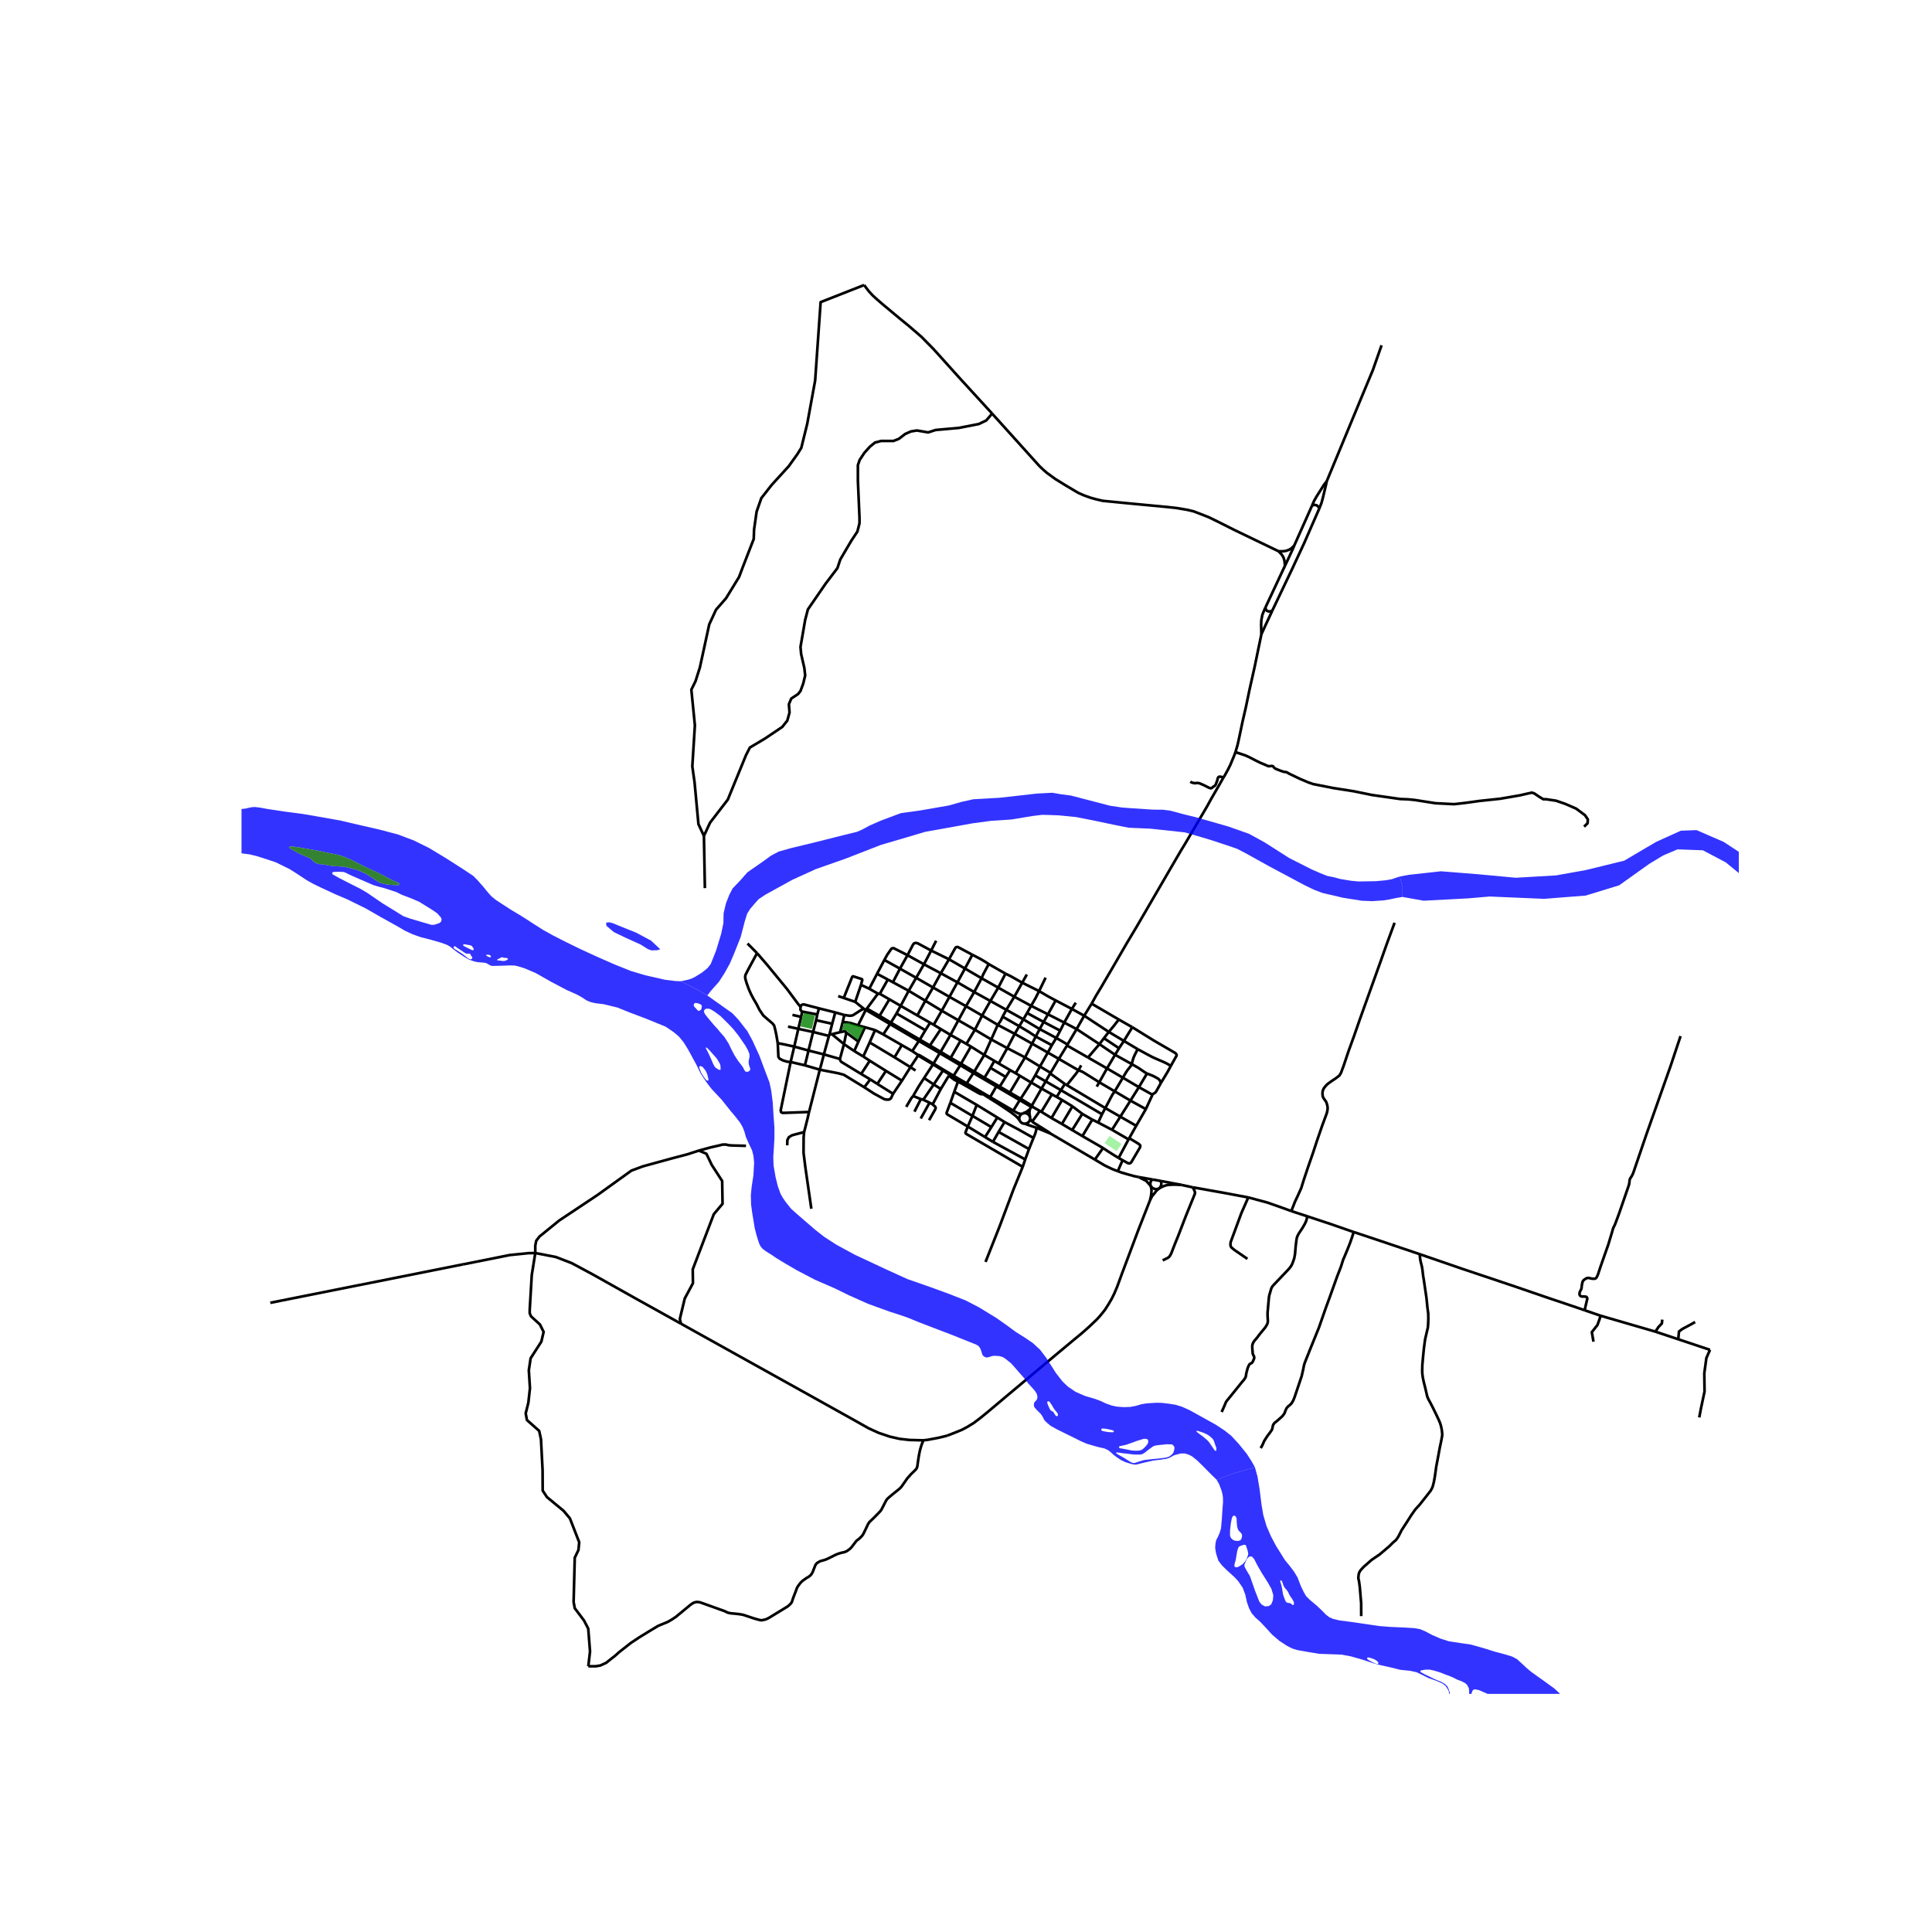 <svg xmlns="http://www.w3.org/2000/svg" width="960" height="960" viewBox="0 0 720 720"><defs><style>*{stroke-linejoin:round;stroke-linecap:butt}</style></defs><g id="figure_1"><path id="patch_1" d="M0 720h720V0H0z" style="fill:#fff"/><g id="axes_1"><path id="patch_2" d="M90 631.268h558V95.932H90z" style="fill:#fff"/><g id="LineCollection_1"><path d="m369.735 154.128 17.589 19.518 1.228 1.174 1.567 1.389 3.194 2.32 3.952 2.439 4.497 2.664 2.026.909 2.536.92 2.068.578 2.563.605 3.624.347 3.933.39 7.965.762 8.182.766 3.726.407 3.945.658 2.498.59 2.57.982 3.015 1.177 3.4 1.66 6.385 3.21 16.268 7.833M476.466 205.426l1.16 1.199.736 1.196.334 1.24.177 1.778" clip-path="url(#p6fdf63969c)" style="fill:none;stroke:#000"/><path d="m482.33 203.303-1.094 1.082-.825.479-1.091.412-1.181.174-1.673-.024M444.505 442.488l11.936 2.12 8.754 1.639M481.234 451.337l-3.183-1.165-5.835-2.045-7.02-1.88M464.877 469.146l-4.81-3.296-1.158-.966-.275-.458-.088-.612.088-.915 3.98-10.785 2.581-5.867M494.435 179.351l13.507-32.602 3.672-8.805 3.255-9.264M341.906 393.024l-1.933-1.314M341.906 393.024l.275.28M341.906 393.024l.406.08M347.896 396.374l2.316-3.898M347.896 396.374l-.192.302M347.896 396.374l-5.164-3.089-.42-.182M355.358 400.913l-1.275-.785-2.471-1.473-3.716-2.28M357.151 380.232l-6.181-3.556M357.151 380.232l6.174 3.53M357.151 380.232l2.854-5.247M357.151 380.232l-2.918 5.447M368.467 359.28l6.256 3.572M362.366 355.804l3.108 1.62 1.609.95 1.384.905M365.81 364.569l.557-1.346.663-1.26 1.437-2.684M346.563 389.613l4.052-6.106M346.563 389.613l-3.774-2.17M346.563 389.613l3.987 2.372M350.615 383.507l3.618 2.172M350.615 383.507l-2.651-1.59M354.288 394.229l3.708-6.442M354.288 394.229l-3.738-2.244M354.288 394.229l3.862 2.189M357.996 387.787l2.156 1.257M357.996 387.787l-3.763-2.108M297.507 383.419l1.055-4.443M297.507 383.419l-1.515 6.616M297.507 383.419l5.517 1.166M297.507 383.419l-3.843-.85M308.922 386.055l.197-.53M308.922 386.055l-1.887 6.886M308.922 386.055l-5.898-1.47M299.96 397.01l5.563 1.632M299.96 397.01l-5.313-1.236M301.302 391.499l-.486 2.085-.856 3.426M303.024 384.585l1.101-4.378M303.024 384.585l-1.722 6.914M305.216 375.784l-.63 2.28M305.216 375.784l6.063 1.516M298.336 375.217l.3-.613.345-.207.54-.095 5.695 1.482M295.992 390.035l-1.345 5.74M295.992 390.035l5.31 1.464M289.846 388.746l2.38.466 3.766.823M301.302 391.499l5.733 1.442M307.035 392.941l5.98 1.708M305.523 398.642l.584-2.122.928-3.579M313.015 394.65l1.502-5.54M320.92 400.23l-7.457-4.543-.282-.439-.166-.599M305.523 398.642l-4.007 15.757M322.094 405.193l-7.622-4.66-2.122-.57-6.827-1.32M347.562 411.569l3.054-5.747M347.562 411.569l-1.141-.625M346.242 417.466l2.281-4.025.16-.483.008-.25-.282-.38-.847-.76M350.616 405.822l2.985-4.946M350.616 405.822l-2.643-1.671M344.073 409.837l3.9-5.686M344.073 409.837l2.348 1.107M344.073 409.837l-.896-.236M347.973 404.15l3.447-5.193M347.973 404.15l-3.59-2.404M344.383 401.746l3.32-5.07M340.292 408.446l2.096-3.6 1.995-3.1M332.832 407.62l3.298-4.882M332.832 407.62l-5.87-3.677M322.094 405.193l3.643 2.364 2.175 1.19 1.68.898.902.155.867-.034.672-.449.8-1.697M336.13 402.738l3.168-5.04M336.13 402.738l-5.957-3.656M314.517 389.11l-4.492-3.694M314.517 389.11l3.83 2.58M314.517 389.11l.884-4.272M309.12 385.525l1.015-4M309.12 385.525l.905-.11M339.298 397.698l2.883-4.394M339.298 397.698l-5.936-3.668M339.298 397.698l1.905 1.249M324.093 388.482l9.269 5.548M324.093 388.482l2.023-4.601M324.093 388.482l-2.379 5.246M320.92 400.23l3.404 2.024M320.92 400.23l3.222-4.918M324.142 395.312l-2.428-1.584M324.142 395.312l6.031 3.77M404.052 378.53l9.16 6.031M404.052 378.53l-4.598-2.528M404.052 378.53l2.767-4.495M404.052 378.53l-2.83 4.988M432.612 403.63l2.485-4.115 1.255-2.304M421.975 382.819l8.081 4.995 7.737 4.496.319.233.212.233.15.285.018.31-2.14 3.84M423.982 390.99l3.9 2.123 1.59.836 1.239.561 2.98 1.286.999.475 1.662.94M289.846 388.746l.24 5.143.512.69 1.274.639 1.52.449 1.255.107M301.516 414.399l-9.785.354-.637-.276-.16-.673 3.713-18.03M298.919 376.986l-.357 1.99M298.919 376.986l5.667 1.078M298.336 375.217l-.027.647v.466l.203.293.407.363M304.586 378.064l-.461 2.143M311.279 377.3l-1.144 4.226M311.279 377.3l3.373.962M318.708 373.368l2.158-6.34M318.708 373.368l3.271 2.612M318.708 373.368l-4.271-1.465M320.866 367.027l3.09 1.445M314.437 371.903l3.077-7.675.093-.164.088-.13.14-.07.147-.013 3.197 1.028.106.104.049.156-.005.18-.463 1.708M327.183 370.295l-3.227-1.823M327.183 370.295l-4.128 5.59M327.183 370.295l.7.071M314.437 371.903l-2.069-.682M322.66 376.342l9.032 5.318M322.66 376.342l-.68-.362M322.66 376.342l.395-.457M322.66 376.342l-2.9 5.792M323.956 368.472l2.894-5.563M363.053 369.706l6.04 3.325M363.053 369.706l-6.244-3.62M363.053 369.706l2.757-5.137M363.053 369.706l-3.048 5.279M397.835 389.247l-4.182-2.425M397.835 389.247l3.387-5.73M397.835 389.247l-.185.38M394.591 394.614l-4.094-2.356M394.591 394.614l7.312 4.245M394.591 394.614l3.06-4.987M394.591 394.614l-3.06 5.22M360.005 374.985l-6.176-3.482M360.005 374.985l6.003 3.484M329.58 357.752l-2.73 5.157M329.58 357.752l5.812 3.237M338.204 355.974l-5.123-2.605-.38-.013-.301.086-.23.173-1.481 2.118-1.108 2.02M338.204 355.974l6.123 3.385M338.204 355.974l-2.812 5.015" clip-path="url(#p6fdf63969c)" style="fill:none;stroke:#000"/><path d="m347.015 354.244-4.982-2.687-.522-.138-.45.008-.434.155-.353.406-2.07 3.986M353.657 357.492l5.957 3.455M353.657 357.492l-6.642-3.248M353.657 357.492l-3.038 5.212M362.366 355.804l-5.306-2.832-.34-.065-.371.074-.226.15-.163.247-2.303 4.114M365.81 364.569l6.207 3.503M365.81 364.569l-6.196-3.622M401.222 383.518l8.506 5.6M401.222 383.518l-4.615-2.434M378.003 371.455l6.26 3.39M378.003 371.455l-5.986-3.383M378.003 371.455l2.944-5.23M378.003 371.455l-2.971 4.883M350.212 392.476l7.652 4.502M350.212 392.476l.338-.491M350.212 392.476l-7.79-4.532M384.298 412.483l.776.156M384.298 412.483l.248-.465M384.298 412.483l-.468.863M384.298 412.483l-4.28-2.493M375.377 390.61l-5.969-3.235M375.377 390.61l6.632 3.451M375.377 390.61l2.776-5.323M375.377 390.61l-3.192 5.72M326.85 362.909l4.02 2.137M354.233 385.68l-3.683 6.305M388.145 405.667l-3.599 6.35M388.145 405.667l3.873 2.175M388.145 405.667l-3.864-2.252M388.145 405.667l1.556-2.675M384.546 412.018l-4.165-2.537M384.546 412.018l.528.62M323.055 375.885l4.735 2.685M403.336 415.098l-3.767 6.04M403.336 415.098l3.722 2.157M403.336 415.098l-3.687-2.813M420.578 424.615l-3.705 6.93M420.578 424.615l.247-.449M420.578 424.615l-6.172-3.572M411.063 427.833l-7.692-4.452M411.063 427.833l-3.041 4.315M416.873 431.544l-1.954-1.2-2.025-1.285-1.83-1.226M385.074 412.639l2.441 1.38M399.569 421.138l-3.829-2.27M399.569 421.138l3.802 2.243M395.74 418.869l-3.881-2.209M395.74 418.869l3.909-6.584M399.649 412.285l-3.847-2.338M391.859 416.66l-3.776-2.321M391.859 416.66l3.943-6.713M395.802 409.947l-2.007-1.157M388.083 414.339l-.568-.32M388.083 414.339l3.935-6.497M392.018 407.842l1.777.948M423.433 419.55l-2.608 4.616M423.433 419.55l3.59-6.22M423.433 419.55l-5.924-3.4M391.372 400.05l5.473 3.9M391.372 400.05l.16-.216M391.372 400.05l-1.671 2.942M427.023 413.33l-5.738-3.159M427.023 413.33l2.468-5.355M429.49 407.975l-5.057-2.826M432.612 403.63l-1.75 3.15-.293.363-.291.215-.239.147-.248.108-.168.134-.132.228M397.65 389.627l7.816 4.47M421.877 396.616l-6.322-3.53M427.448 400.067l-.495-.268-.54-.344-2.2-1.502-2.336-1.337M423.982 390.99l-1.096 2.148-.504 1.16-.363 1.239-.093.326-.044.34-.005.413" clip-path="url(#p6fdf63969c)" style="fill:none;stroke:#000"/><path d="m418.456 401.62 1.3-2.183.521-.768.46-.543 1.14-1.51M406.82 374.035l10.124 5.91M455.853 289.907l-1.534 2.71-2.909 5.035-1.544 2.814-8.083 13.766-1.602 2.628-1.813 3.094-14.695 25.278-3.75 6.273-5.133 8.849-3.187 5.44-.867 1.493-.375.638-1.906 3.15-1.636 2.96M414.406 421.043l3.103-4.893M414.406 421.043l-5.155-2.7M417.51 416.15l3.775-5.979M417.51 416.15l-5.593-3.2M421.285 410.171l-5.862-3.46M421.285 410.171l3.148-5.022M424.433 405.15l-5.977-3.53M424.433 405.15l3.015-5.083M409.25 418.343l1.434-3.098M409.25 418.343l-2.192-1.088M411.917 412.95l-1.233 2.295M415.423 406.711l-.822 1.182-.593 1.087-2.09 3.97M397.58 404.39l3.863 2.304 10.474 6.255M415.423 406.711l-5.757-3.382M415.423 406.711l3.033-5.09M418.456 401.62l-5.907-3.451M409.666 403.329l2.883-5.16M409.666 403.329l-.94 1.614M401.903 398.86l1.07.388.46.215.522.294 1.503.94 1.432.888 2.776 1.744M412.55 398.169l-7.084-4.073M412.55 398.169l3.005-5.082M418.845 387.926l-5.633-3.365M418.845 387.926l-1.813 2.719M418.845 387.926l3.13-5.107M418.845 387.926l5.137 3.064M421.975 382.819l-5.031-2.874M417.032 390.645l-1.477 2.442M417.032 390.645l-5.624-3.737M411.408 386.908l-1.68 2.21M411.408 386.908l1.804-2.347M413.212 384.561l1.778-2.122 1.954-2.494M409.728 389.118l5.827 3.969M409.728 389.118l-4.262 4.978M401.903 398.86l1.017-1.838M397.58 404.39l3.484-4.34.839-1.19M395.369 406.254l3.183 1.881 3.29 1.89 8.842 5.22M389.7 402.992l-3.89-2.235M389.7 402.992l5.669 3.262M393.795 408.79l1.574-2.536M395.369 406.254l1.476-2.304M396.845 403.95l.735.44M377.623 413.907l2.396-3.917M377.623 413.907l-8.621-5.047M380.778 415.115l-.317.004-.433-.073-.717-.198-1.688-.94M380.019 409.99l.362-.51M380.019 409.99l-8.718-5.108M380.381 409.48l-4.031-2.329M380.381 409.48l3.9-6.065M384.28 403.415l1.53-2.658M384.28 403.415l-4.208-2.502M390.497 392.258l-5.872-3.33M390.497 392.258l1.485-2.743M390.497 392.258l-2.927 5.186M393.653 386.822l-6.19-3.313M393.653 386.822l1.45-2.726M393.653 386.822l-1.67 2.693M396.607 381.084l-6.057-3.089M396.607 381.084l2.847-5.082M396.607 381.084l-1.504 3.012M400.913 373.672l-1.459 2.33M391.531 399.834l-3.961-2.39M387.57 397.444l-5.561-3.383M387.57 397.444l-1.76 3.313M382.009 394.061l2.616-5.133M382.009 394.061l-3.51 5.894M378.498 399.955l1.574.958M378.498 399.955l-2.051-1.156M384.625 388.928l-6.472-3.641M384.625 388.928l1.371-2.64M387.464 383.509l-6.074-3.624M387.464 383.509l1.468-2.658M387.464 383.509l-1.468 2.778M390.55 377.995l-6.287-3.15M390.55 377.995l2.865-5.16M390.55 377.995l-1.618 2.856M399.454 376.002l-6.04-3.167M389.671 364.341l-2.428 5.009M387.243 369.35l-6.296-3.124M393.415 372.835l-3.007-1.622-3.165-1.863M384.263 374.846l1.618-2.796 1.362-2.7M384.263 374.846l-1.503 2.674M381.39 379.885l-6.358-3.547M381.39 379.885l-1.548 2.554M381.39 379.885l1.37-2.365M378.153 385.287l-6.318-3.35M379.842 382.439l-.672 1.14-.442.758-.575.95M382.669 363.168l-1.722 3.058M374.723 362.852l2.05 1.01 4.174 2.364M375.032 376.338l-5.94-3.307M375.032 376.338l-1.397 2.546M371.835 381.938l-5.827-3.47M371.835 381.938l-2.427 5.437M373.635 378.884l-.619 1.363-.256.406-.925 1.285M369.408 387.375l-6.083-3.612M369.408 387.375l-2.6 5.78M374.723 362.852l-2.706 5.22M372.017 368.072l-2.924 4.959M369.093 373.03l-3.085 5.439M366.008 378.469l-2.683 5.294M363.325 383.763l-3.173 5.281M362.366 355.804l-2.752 5.143M359.614 360.947l-2.805 5.139M356.809 366.086l-6.19-3.382M356.809 366.086l-2.98 5.417M353.829 371.503l-6.12-3.504M353.829 371.503l-2.859 5.173M350.97 376.676l-6.121-3.717M350.97 376.676l-3.006 5.24M350.619 362.704l-6.292-3.345M350.619 362.704l-2.91 5.295M347.71 368l-6.28-3.596M347.71 368l-2.861 4.959M344.849 372.959l-6.206-3.72M344.849 372.959l-2.987 5.458M348.874 350.587l-1.859 3.657M347.015 354.244l-2.688 5.115M344.327 359.359l-2.897 5.045M341.43 364.404l-6.038-3.415M341.43 364.404l-2.787 4.835M338.643 369.24l-5.887-3.188M338.643 369.24l-2.984 5.613M335.392 360.989l-2.636 5.063M332.756 366.052l-1.886-1.006M327.882 370.366l2.988-5.32M327.882 370.366l3.562 2.048M313.082 384.671l-3.057.745M313.082 384.671l.96-3.751M315.4 384.838l-.3-.389-.3-.068-.478.034-1.24.256M314.652 378.262l-.61 2.658M321.98 375.98l-.408.095-.622.325-.624.362-.39.258-.441.293-1.521.984-.699.207-.716.026-1.907-.268M315.4 384.838l4.507 3.331M319.907 388.17l2.438-5.339M319.907 388.17l-1.56 3.52M318.346 391.69l3.368 2.038M322.345 382.831l-2.584-.697M322.345 382.831l3.771 1.05M326.116 383.88l3.048 1.614M319.76 382.134l-1.052-.351-1.07-.328-.805-.241-1.229-.207-1.562-.087M329.164 385.494l6.917 3.987M329.164 385.494l2.528-3.834M331.692 381.66l10.73 6.284M331.692 381.66l.329-.544M332.02 381.116l-4.23-2.546M332.02 381.116l2.085-3.423M332.02 381.116l10.77 6.326M335.66 374.853l-1.555 2.84M335.66 374.853l-4.216-2.439M335.66 374.853l6.202 3.564M327.79 378.57l3.654-6.156M339.973 391.71l-3.892-2.229M339.973 391.71l2.449-3.766M342.422 387.944l.367-.502M342.79 387.442l2.064-3.5M346.628 381.143l-1.774 2.799M346.628 381.143l1.336.774M346.628 381.143l-4.766-2.726M334.105 377.693l10.75 6.249M360.152 389.044l1.676.976M369.002 408.86l2.299-3.978M369.002 408.86l-8.745-5.134M369.002 408.86l-.354.38M371.3 404.882l-8.553-4.996M376.35 407.151l-3.776-2.226M376.35 407.151l3.722-6.238M372.574 404.925l-5.695-3.287M372.574 404.925l2.228-3.58M376.447 398.799l-1.645 2.545M376.447 398.799l-4.262-2.468M360.257 403.726l2.49-3.84M360.257 403.726l-.186.305M360.257 403.726l-3.087-1.758-1.812-1.055M362.747 399.886l.335-.54M362.747 399.886l-4.883-2.908M363.082 399.346l-4.932-2.928M363.082 399.346l3.727-6.19M363.082 399.346l3.797 2.292M366.809 393.155l3.758 2.21M366.809 393.155l-4.98-3.135M372.185 396.33l-1.618-.965M366.88 401.638l2.236-3.676M370.567 395.365l-1.45 2.597M374.802 401.344l-5.686-3.382M355.358 400.913l2.506-3.935M355.358 400.913l-.19.303M357.864 396.978l.286-.56M358.15 396.418l3.678-6.398M326.962 403.943l-2.638-1.689M326.962 403.943l3.211-4.86M353.13 534.97l2.776-1.079 2.547-1.036 2.07-1.104 2.387-1.466 2.475-1.881 2.564-2.089 6.954-5.845 18.759-15.725 5.836-4.865 3.944-3.262 2.67-2.382 2.653-2.536 1.114-1.208.973-1.19.99-1.26 1.22-1.916 1.14-1.932 1-1.993 1.114-2.615 1.786-4.884 6.119-16.307 4.332-11.035M428.553 447.36l.796-1.58.813-.949.778-1.052 1.054-.907M428.81 441.911l.256 1.014.071.733-.053.932-.16 1.19-.371 1.58" clip-path="url(#p6fdf63969c)" style="fill:none;stroke:#000"/><path d="m428.81 441.911.374.482.417.398.523.224.52.145.744-.044.418-.161.188-.083M429.458 439.557l-.349.348-.309.544-.134.597.145.865M424.415 438.67l1.335.709 1.45.715.84 1.002.77.815M431.994 442.872l1.038-.552 1.037-.442.992-.256.77-.078 1.008-.043.618-.022.628.001 2.096.081M431.994 442.872l.397-.456.198-.316.199-.7-.007-.643-.206-.645M429.458 439.557l-5.043-.886" clip-path="url(#p6fdf63969c)" style="fill:none;stroke:#000"/><path d="m432.575 440.112-2.665-.475-.452-.08M416.572 436.47l1.362.492 2.361.7 2.458.672 1.662.337M383.83 413.346l-.84.682-.46.328-.486.242-.76.292M383.864 416.38l-.202-1.29-.018-.527.027-.414.159-.803" clip-path="url(#p6fdf63969c)" style="fill:none;stroke:#000"/><path d="m383.864 416.38-.246-.608-.435-.498-.577-.333-.657-.133-.665.082M383.864 416.38l.04.55M379.96 417.501l.256.463.37.382.46.273.518.147h.391" clip-path="url(#p6fdf63969c)" style="fill:none;stroke:#000"/><path d="m380.778 415.115-.426.35-.311.45-.177.515-.027.542.124.53" clip-path="url(#p6fdf63969c)" style="fill:none;stroke:#000"/><path d="m368.648 409.24 3.378 2.096 4.845 3.262 1.167.906.628.509.557.552.738.936M381.284 414.89l-.506.225M381.955 418.765l.911.371 1.689.57 1.804.612M381.955 418.765l.694-.128.488-.28.39-.399.262-.488.116-.54M384.652 418.006l-.46-.578-.287-.498M391.567 422.492l16.455 9.656M391.567 422.492l-.734-.577-1.919-1.217-3.802-2.365-.46-.327M391.567 422.492l-5.208-2.174M460.411 280.298l.743-2.493.443-1.916.654-3.089.742-3.556 1.336-5.833 1.3-6.256 1.998-8.905 1.492-7.267.31-1.447.648-3.144M470.077 236.392l1.591-3.504 1.77-3.78.7-1.519" clip-path="url(#p6fdf63969c)" style="fill:none;stroke:#000"/><path d="m471.573 226.43-.234.51-.308.72-.59 1.474-.364 1.908-.089 1.742.09 3.608M494.435 179.351l-1.003 1.273-2.771 4.386-.936 1.652-.757 1.742" clip-path="url(#p6fdf63969c)" style="fill:none;stroke:#000"/><path d="m491.691 189.445.819-2.108.513-1.936 1.136-4.74.276-1.31M471.573 226.43l.172.646.33.514.602.259.636.017.825-.277M478.873 210.839l-.525 1.11-.904 1.932-3.242 6.93-2.63 5.62M474.138 227.59l2.615-5.491 4.85-10.185 4.454-9.582 3.757-8.594 1.877-4.293M482.33 203.303l-.579 1.377-1.646 3.554-1.232 2.605M488.968 188.404l-2.439 5.474-2.5 5.61-1.7 3.815M432.575 440.112l7.606 1.45M369.735 154.128l-12.31-13.448-9.49-10.55-4.564-4.633-4.64-4-3.215-2.623-6.543-5.454-2.084-1.794-1.652-1.517-1.534-1.66-1.668-2.222M262.332 311.516l-2.043-4.385-1.441-15.56-.841-5.948.96-15.32-1.321-13.276 1.562-3.185 1.622-5.106 3.484-16.04 2.523-5.468 3.726-4.265 4.866-7.93 1.381-3.665 4.086-10.513.12-3.485.961-6.729 1.742-4.986 3.905-4.986 6.309-6.91 3.183-4.444 1.502-2.404 2.223-9.011 2.944-16.1 2.042-29.198 16.208-6.375M407.058 417.255l-3.687 6.126M416.572 436.47l-2.095-.81-2.697-1.286-3.758-2.226M416.572 436.47l1.777-4.098M418.35 432.372l-1.477-.828M420.825 424.166l3.413 2.046.513.422.195.26-.018.336-.08.362-3.21 5.47-.256.277-.309.198-.292.017-.407-.06-2.025-1.122M373.635 378.884l6.207 3.555M385.996 386.287l-2.564-1.7-3.59-2.148M385.996 386.287l5.986 3.228M382.76 377.52l6.172 3.331M388.932 380.851l6.171 3.245M340.292 408.446l2.885 1.155M337.718 412.496l1.895-3.213.68-.837M346.42 410.944l-3.287 5.894M343.177 409.6l-2.391 4.695M336.08 389.481l-2.718 4.549M304.125 380.207l6.01 1.319M324.324 402.254l-2.23 2.939M282.14 355.214l-3.266 6.015-1.035 2.046-.114.466-.018.604.124.655.433 1.433.778 2.174.858 1.915.892 1.692 1.23 2.105.99 1.985 1.45 2.157 2.636 2.278.862.733.534.716.425 1.606.424 2.019.503 2.933M298.562 378.976l-3.236-.756M282.14 355.214l3.754 4.355 7.417 9.021 4.034 5.436.99 1.19M219.25 620.973l.638-5.523-.672-8.524-1.591-3.037-3.43-4.555-.425-2.312.424-16.496 1.38-2.899.282-2.864-3.466-8.904-2.334-2.795-6.225-5.142-1.591-2.417-.036-7.627-.601-11.526-.672-3.106-4.563-4.038-.46-2.485.991-3.969.601-5.418-.424-6.66.672-4.487 3.997-6.213.848-3.623-1.38-2.761-3.324-3.037-.486-1.185.008-1.248.761-12.925 1.31-8.215M260.464 428.783l-4.42 1.432-5.496 1.443-10.935 2.998-4.31 1.597-12.65 9.097-14.272 9.507-7.346 5.972-1.192 1.553-.36 1.799-.002 2.801" clip-path="url(#p6fdf63969c)" style="fill:none;stroke:#000"/><path d="m253.774 493.298-16.63-9.247-16.058-9.008-8.029-4.314-5.906-2.278-6.048-1.173-1.622-.296" clip-path="url(#p6fdf63969c)" style="fill:none;stroke:#000"/><path d="m172.561 471.19 17.365-3.464 7.11-.725 2.445-.019M455.853 289.907l.557-.888 1.225-2.218.854-1.722 1.507-3.62.415-1.16" clip-path="url(#p6fdf63969c)" style="fill:none;stroke:#000"/><path d="m590.34 308.073 1.29-1.26.113-1.453-1.066-1.56-3.285-2.44-4.07-1.78-3.425-1.178-3.678-.548h-1.067l-1.683-1.014-1.629-1.123-1.01-.329-4.436 1.014-7.298 1.26-7.72.822-5.362.74-4.127.466-6.961-.356-7.692-1.206-2.526-.247-2.892-.11-10.504-1.5-6.834-1.399-7.655-1.198-2.82-.561-4.625-.915-1.688-.57-3.242-1.371-2.603-1.252-1.468-.707-.619-.371-.38-.173-.403-.06-.46-.035-1.082-.35-1.225-.474-.933-.392-.248-.177-.176-.156-.16-.155-.088-.142-.133-.198-.176-.105-.248-.043-.208-.004-.265.022-.332.025-.398.035-.345-.069-.441-.216-2.432-1.027-1.822-.897-1.706-.889-1.69-.81-1.679-.588-2.317-.75M384.652 418.006l2.863-3.988M385.148 424.071l.565-1.372.217-.633.164-.67.265-1.078M383.476 428.213l-1.415 3.87M383.476 428.213l1.672-4.142M383.476 428.213l-11.327-6.376M382.061 432.083l-.928 2.766M382.061 432.083l-12.033-6.545M381.133 434.849l-3.386 8.274-5.2 13.857-5.27 13.305M299.67 421.897l-.176 1.933-.036 5.764.675 5.423 2.226 15.44" clip-path="url(#p6fdf63969c)" style="fill:none;stroke:#000"/><path d="m293.369 426.832.06-1.95.53-1.052 1.131-.707.938-.277 3.643-.949M301.516 414.399l-.607 2.632-1.238 4.866M260.464 428.783l4.333-1.174 3.625-.828.708-.207 1.273-.052 1.22.276 1.239.087 5.146.138" clip-path="url(#p6fdf63969c)" style="fill:none;stroke:#000"/><path d="m253.774 493.298-.418-1.754 1.839-7.661 3.042-5.66-.07-5.177 7.85-20.57 3.255-3.866-.142-8.49-3.89-6.005-1.981-4.141-2.795-1.191M504.49 459.146l12.91 4.305 11.67 3.943M590.537 488.287l-4.17-1.436-9.09-3.054-13.846-4.746-18.445-6.178-15.916-5.479" clip-path="url(#p6fdf63969c)" style="fill:none;stroke:#000"/><path d="m507.282 602.286-.016-4.783-.513-6.091-.274-2.036-.257-1.2.027-.69.097-.777.23-.767.548-.855 1.123-1.199 2.927-2.57 2.998-2.036 3.545-3.003 1.344-1.355 1.167-.992.672-.923.389-.664 1.017-2.028 1.795-2.76 1.848-2.9 1.486-2.122 1.556-1.691 2.59-3.27 1.619-2.08.68-1.336.47-1.804.37-2.018.522-3.737.699-3.693.601-3.252.592-2.847.345-1.907-.026-.793-.168-1.407-.292-1.337-.31-1.018-.468-1.122-.893-1.898-1.159-2.382-1.176-2.303-.61-1.087-.477-1.087-.69-2.985-.6-2.382-.328-1.535-.212-1.45-.062-1.157.053-2.251.256-2.908.336-3.374.442-3.295.433-1.847.274-1.199.319-1.32.115-1.597.053-1.552-.026-2.08-.328-2.416-.061-.716-.292-2.847-.47-3.184-.485-3.313-.274-1.63-.239-2.115-.222-1.337-.185-.725-.168-.612-.22-1.027-.133-1.01-.116-1.208M596.505 490.335l-5.968-2.048M596.505 490.335l20.42 5.93M593.853 500.01l-.625-3.56 2.085-2.645.8-2.203.392-1.267M616.925 496.265l1.098-1.678 1.301-1.358.151-1.446M616.925 496.265l8.509 2.836M625.434 499.1l11.835 3.946M631.724 492.669l-1.481.855-3.267 1.742-1.27.944-.272 2.89M633.263 528.235l.596-3.177 1.375-6.486-.092-6.8.78-5.681 1.347-3.045M172.561 471.19l-9.975 1.99-48.57 9.687M100.73 485.514l8.733-1.74 4.554-.907M219.25 620.973l2.77-.012 1.689-.274 2.2-1.003 1.067-.864 2.33-1.828 1.414-1.277 4.35-3.416 3.2-2.13 3.732-2.288 3.315-1.993 3.476-1.423 1.424-.808 1.653-1.09 5.43-4.486.919-.639.778-.327.831-.122 1.079.156 1.75.621 7.446 2.675 1.079.535 1.202.259 1.256.103 1.91.207 1.362.24 4.35 1.434 1.82.5.737.116 1.51-.323 1.15-.535 3.996-2.433 3.183-1.958.734-.647.574-.673.213-.466.221-.734.265-.75.937-2.416.434-1.208.362-.586.69-.94.522-.596.627-.56 1.3-.915.601-.337.443-.293.406-.346.39-.422.468-.82.602-1.535.441-1.096.265-.388.315-.333.393-.28.805-.431.469-.156.61-.146.565-.173.593-.207.84-.38 2.6-1.294.848-.362.752-.242.809-.228.702-.134.425-.13.283-.103.544-.28.77-.557.516-.448.292-.315.336-.414 1.194-1.575.212-.276.226-.229.234-.198.267-.205.432-.325 1.012-1.001.287-.38.204-.302.75-1.518.886-1.881.273-.535.222-.346.256-.314 1.954-1.886 2.007-2.07.332-.427.208-.345.199-.405 1.463-2.843.433-.587.442-.414 1.3-1.113 2.626-2.114.327-.285.38-.388.416-.535 1.353-1.941.583-.837 1.407-1.588 1.423-1.38.548-.57.31-.69.106-.5.141-1.113.354-2.373.363-1.898.335-1.26.38-1.234.337-.836.31-.76M353.13 534.97l-.866.25-2.441.586-4.032.76-1.68.206M253.774 493.298l2.61 1.451 41.24 22.951 20.845 11.618 5.217 2.95 3.784 1.726 4.156 1.398 3.643.828 3.66.414 5.182.138M440.18 441.561l4.325.927M444.505 442.488l.521.99.177.439.089.268.061.319-.08.44-3.262 8.032-2.935 7.611-1.22 2.994-1.398 3.606-.398.716-.398.536-.539.379-.791.38-1.021.509M487.159 453.27l-5.925-1.933M504.49 459.146l-8.684-3.011-8.647-2.865M455.283 526.212l1.008-2.278.477-1.164.265-.519 1.804-2.217 4.06-5.038.724-.838.54-.836.159-.596.168-1.067.45-1.702.301-.768.3-.612.46-.44.399-.122.291-.284.239-.389.469-1.138v-.44l-.107-.388-.22-.372-.213-.526-.159-1.89-.027-.974.098-.604.31-.742.415-.605 1.043-1.233.946-1.26 1.999-2.416.637-1.035.238-.535.097-.397.036-.518-.106-1.967v-1.148l.106-1.199.309-3.503.08-.845.132-.846.283-.949.469-1.63.204-.38.225-.419.34-.401 5.2-5.453.76-.837.583-.759.434-.76.416-1.07.415-1.259.274-1.51.124-1.458.106-1.269.168-1.432.142-1.113.176-.897.203-.527.433-.853.47-.726.432-.63.585-.905.84-1.467.45-.975.283-.958.133-.854M469.846 539.68l.645-1.19.637-1.476 1.14-1.786 1.194-1.596.39-.553.291-.586.141-.794.195-.725.513-.724.725-.535 1.538-1.346.708-.673.716-.958.372-1.06.441-.916.575-.672.726-.553.539-.578.61-1.01.53-1.31 2.618-7.783.601-2.64.292-1.484.31-.976 2.121-5.314 3.14-7.757 2.466-7.058 1.61-4.4 2.67-7.472 1.46-3.762.406-1.311.415-1.277.628-1.458.866-2.071 1.008-2.537.778-2.217.629-1.976M278.57 351.615l3.57 3.6M455.853 289.907l-.53-.354-.429-.09-.336-.03-.31.064-.19.139-.163.236-.102.294-.11.56-.235.644-.296.768-.093.254-.137.212-.322.358-.262.09-.168.13-.539.457-.296.108-.252.017-.256-.09-.734-.328-1.291-.664-1.38-.605-.539-.207-.566-.068h-.513l-.486.094-.734-.147-.575-.18-.424-.26M362.4 415.858l-1.73 3.97M362.4 415.858l1.596-4.091M362.4 415.858l7.053 4.176M362.4 415.858l-8.232-4.874M360.67 419.827l6.426 3.929M354.168 410.984l-1.197 3.191-.186.44v.38l.31.353 7.574 4.48" clip-path="url(#p6fdf63969c)" style="fill:none;stroke:#000"/><path d="m381.133 434.849-21.11-12.318-.15-.181-.071-.177v-.146l.867-2.2M363.996 411.767l-8.364-4.893M363.996 411.767l7.676 4.695M371.672 416.462l-2.22 3.572M371.672 416.462l2.697 1.69M367.096 423.756l2.932 1.782M367.096 423.756l2.357-3.722M374.37 418.153l-2.22 3.684M385.148 424.071l-5.677-3.192-5.102-2.726M372.15 421.837l-2.122 3.701M354.168 410.984l1.464-4.11M355.632 406.874l1.362-3.735M353.897 400.413l-.296.463M353.897 400.413l1.27.803M353.897 400.413l-2.477-1.456M366.435 407.798l-.74-.026-.513-.147-.654-.353-6.19-3.512-1.344-.621M353.6 400.876l2.016 1.503 1.378.76M347.704 396.676l3.716 2.28M342.18 393.304l.407.311 5.117 3.061M355.168 401.216l1.817 1.058 3.086 1.757M360.07 404.03l6.365 3.768M368.648 409.24l-2.213-1.442M427.448 400.067l2.193.863.54.268 1.388.776.256.216.292.32.15.193.115.233.23.695M481.234 451.337l1.362-3.485 1.097-2.33 1.237-2.762.938-3.02 1.574-4.71 1.928-5.54 1.343-4.107 1.963-5.712 1.503-4.072.283-.777.23-1 .089-.898-.16-1.105-.388-1.173-.761-1.07-.292-.44-.203-.466-.124-.794v-.535l.045-.639.362-.992.725-.966.778-.776 1.52-1.105 1.575-1.036 1.29-1.018.62-1.018.389-1.087.565-1.485 1.804-5.4 2.016-5.54 2.193-6.3 2.9-8.093 4.74-13.22 2.405-6.799 2.935-7.973M342.18 393.304l.132-.2M590.537 488.287l.986-4.244-.003-.137-.03-.18-.037-.122-.083-.116-.076-.09-.083-.065-.12-.075-.161-.035-.841-.045-.46-.005-.19-.017-.2-.06-.15-.07-.153-.121-.106-.105-.075-.11-.06-.148-.02-.072-.044-.166.008-.285.116-.517.13-.329.391-.724.07-.23.054-.197.015-.167.02-.256.054-.522.176-.904.124-.504.162-.302.13-.195.174-.148.41-.317.601-.348.263-.071.283-.03.444.017.325.078.263.09.31.058.431.041.287.02.262-.018.203-.02.176-.044.124-.055.203-.188.16-.214.165-.271.372-.855.998-3.025 2.848-8.11 1.423-4.72.265-.992.14-.365.117-.286.208-.41.367-.768 1.49-4 3.65-10.586.09-.432.058-.21.026-.342.036-.254.026-.315.04-.238.061-.285.085-.256.159-.3.314-.42.336-.607.345-.716 5.008-14.673 9.02-25.505 3.643-10.942M491.691 189.445l-.45-.695-.558-.435-.713-.152-.512.065-.49.176M262.332 311.516l2.283-4.926 6.608-8.59 6.79-16.582 1.441-2.824 5.647-3.364 6.428-4.325 1.863-2.344.84-3.004-.24-3.123.902-2.104 2.523-1.681.9-1.142 1.022-2.764.721-3.003-.3-2.764-1.202-5.227-.24-2.643 1.742-10.093 1.022-3.905 6.608-9.612 4.386-5.768 1.081-3.244 4.025-6.848 2.343-3.545.78-3.064v-2.162l-.6-13.758v-5.767l.66-1.923 1.743-2.644 2.043-2.282 1.923-1.562 2.282-.6h4.627l1.982-.782 2.343-1.803 2.163-.961 2.222-.36 4.206.72 2.763-.9 8.711-.781 7.39-1.442 2.764-1.322 2.208-2.57M262.692 330.98l-.36-19.464" clip-path="url(#p6fdf63969c)" style="fill:none;stroke:#000"/></g><g id="PatchCollection_1"><path d="m263.603 370.989.929.638 1.645 1.208 1.874 1.295 1.768 1.277 3.025 2.122 2.245 2.364 3.411 4.365 1.948 3.556 2.582 5.661 1.998 5.367 1.733 4.556.672 3.175.549 4.314.265 4.505.353 4.762v4.02l-.177 3.315-.247 3.675.123 3.28.743 4.262.832 3.365 1.025 2.847.92 1.604 1.026 1.485 1.998 2.485 1.945 1.743 3.52 3.054 3.572 3.071 3.236 2.538 4.51 2.933 6.95 3.779 11.512 5.384 8.116 3.693 8.842 3.089 6.526 2.381 6.331 2.485 4.952 2.571 6.543 4.004 3.855 2.726 3.29 2.416 3.642 2.295 2.795 1.916 2.616 2.416 2.264 2.967 3.679 5.764 2.44 3.123 1.963 1.881 2.882 1.967 3.502 1.536 3.979 1.174 1.821.69 2.034.949 2.246.793 1.839.38 2.511.19 2.512-.086 2.192-.431 1.769-.536 1.945-.345 2.069-.138 1.821-.104 1.999.053 2.67.327 2.352.363 2.458.759 2.918 1.329 9.567 5.315 3.343 2.191 2.44 1.933 2.83 3.054 2.97 3.675 1.805 2.796 1.255 2.243-8.011 2.312-6.243 2.373-2.405-2.356-3.024-3.071-2.016-1.95-1.804-1.415-1.273-.63-1.326-.388-1.503-.017-2.476.656-1.663.914-1.255.431-2.405.345-2.405.302-2.945.648-2.166.526-.99.267-.734.078-1.14-.164-2.459-.75-1.724-.82-1.38-.932-1.246-.914-1.247-1.14-.937-.716-1.308-.604-2.229-.5-2.21-.613-2.132-.63-2.254-.974-2.821-1.415-3.192-1.562-3.041-1.519-2.122-1.173-1.177-.975-.946-.863-.486-.707-.274-.647-.398-.665-.557-.75-.91-.871-.805-.846-.567-.681-.167-.587v-.561l.256-.768.654-.639.337-.526.079-.836-.23-.984-.698-1.14-1.123-1.276-1.353-1.493-1.424-1.846-2.475-2.804-1.026-1.2-.822-.931-.788-.837-.857-.673-1.053-.855-.999-.664-1.158-.362-1.034-.104-1.017-.052-.814.104-.91.293-.743.207-.646.018-.583-.25-.504-.397-.266-.389-.247-.746-.248-.85-.335-.79-.266-.4-.424-.497-.867-.505-9.859-3.934-5.588-2.122-5.978-2.295-4.049-1.674-5.252-1.769-1.38-.423-8.046-2.916-7.091-3.158-5.695-2.778-7.056-3.054-6.755-3.538-4.226-2.45-3.555-2.175-1.591-1.087-2.211-1.398-1.203-.897-.725-.863-.513-1.035-.512-1.536-.584-1.933-.584-2.295-.937-5.712-.424-3.123-.089-3.417.301-3.175.654-4.245.266-4.729-.248-2.589-.513-2.001-1.22-2.572-1.114-2.502-.46-1.742-.69-1.796-.937-1.656-1.574-2.053-1.963-2.348-3.448-4.314-3.626-3.865-1.697-2.175-1.044-1.518-1.432-2.21-1.556-3.209-3.148-5.764-1.591-2.554-1.804-2.21-1.946-1.621-2.935-2.002-7.25-2.968-5.942-2.244-4.81-1.932-5.094-1.243-3.236-.397-1.84-.449-1.467-.655-1.415-.95-1.839-1.052-4.014-1.795-5.836-3.072-5.677-3.227-4.031-1.726-2.582-.81-1.256-.277-1.698-.051-2.776.103-3.793.104-.654-.139-.602-.31-.823-.484-.618-.232-.893-.095-2.096-.173-1.415-.345-1.75-.639-1.645-.966-2.688-1.76-2.653-2.089-1.238-.69-2.28-.81-3.635-1.036-3.767-.967-2.962-1.053-2.75-1.26-3.324-1.932-5.757-3.202-5.57-3.2-6.861-3.384-4.793-2.053-5.34-2.477-2.804-1.363-2.254-1.277-4.413-2.89-2.033-1.278-5.12-2.519-3.271-1.096-3.67-1.174-2.768-.673-3.65-.491-4.59-.553-5.553-.768-3.44-.276-3.643.095-3.634.181-4.969.371-4.103.69-4.438 1.122-3.767 1.26-5.624 2.33-4.862 2.484-6.685 3.953-4.669 3.072-3.625 2.313-2.052 1.156-2.67 1.346-2.565 1.139-2.493 1.07-2.6.81-2.29.2-3.519.18-1.724-.155-.866.052-.76.25-.593.25-.654.07-.796-.104-2.83-1.061-2.343-.743-2.697-.707-6.127-.526-3.74-.587-3.847-.345-2.246-.259-2.122-.449-1.857-.656-1.91-1.052-4.951-2.848-3.537-1.76-3.714-2.002-8.63-4.384-9.903-4.763-20.407-9.595-9.303-3.866-11.247-4.35-4.491-1.69-13.83-3.486-11.848-2.727-5.305-.829-4.81-.414-20.832-1.415-12.874-.414-8.418-1.036-7.958-1.553-25.218-3.797-6.189-1.242-3.714-.38-2.511-.552-4.032-1.381-4.386-.828-3.36-.69-6.295-2.175-4.528-1.14-5.906-1.138-16.41-3.452-2.088-.173-1.556.31-1.945.19-2.228-.31-4.032-.846-2.44-.552-2.937-1.173-3.784-1.277-22.565-5.144-13.405-3.451-9.443-2.382-6.083-1.864-3.501-1.311-2.017-1.001-2.122-1.76-1.273-.657-1.309-.483-3.997-.31-5.128-.277-3.642-.69-3.149-.897-3.43-1.347-3.572-1.622-5.2-1.277-7.816-1.07-5.694-.742-5.376-.897-4.775-.587-5.34-.277-5.412-.293-3.873-.276-4.403-.811-5.358-1.26-4.263-1.053-8.187-1.847-5.783-1.26-4.828-1.018-2.759-.5-2.44-.605-4.81-1.363-1.892-.725-4.899-1.363-4.403-1.018-4.775-.915-4.616-.432-5.57.155-8.064.45-8.647.172-7.587.19-7.216.12-5.499-.051-4.934-.276-3.112-.552-3.66-.984-3.06-.863-2.936-.64-4.191-.275-5.589-.155-4.598-.242-3.271-.397-3.519-.621-5.323-1.312-5.34-1.64-7.905-2.278-4.033-1.398-4.155-1.57-1.786-.932-2.388-1.76-2.874-1.83-1.343-.976-1.044-1.06-1.565-1.623-.778-.656-1.803-1.087-1.398-.95-1.645-1.346-1.043-.604-1.468-.397-3.024.104-1.202-.328-1.362-.742-3.307-2.348-3.475-1.975-.796-.596-.61-.639-1.06-1.743-1.15-1.363-1.397-1.088-1.468-.552-1.415-.345-1.025-.605-1.203-1.328-1.415-1.985-2.299-3.487-2.634-2.95-2.848-2.504-3.519-3.727-2.493-2.33-2.564-1.735-3.652-2.089-3.29-1.906-.941-.424-.398-.073-.244.017-.19.056-.212.126-.747.712-.725.327h-.849l-.619-.19-1.184-.5-1.415-.984-1.733-1.14 8.532-13.625 9.382-12.557 5.199 2.624 6.472 4.315 12.485 7.663 4.899 3.055 4.12 2.451 3.555 2.278 3.484 2.4 3.2 2.623 4.157 3.693 2.81 2.45 4.015 3.022 3.98 2.226 5.959 3.245 4.138 2.554 4.704 3.538 7.816 6.231 9.02 6.386 6.189 4.004 6.048 2.761 9.62 2.244 7.18 1.104 10.858.553 27.941-.414 11.247.207 11.106 1.277 10.61 2.52 10.222 3.451 8.948 2.417 6.79 1.415 6.894 1.206 8.527 1.314 11.213.794 11.105 1.07 8.772 1.38 11.095 2.447 15.572 4.664 22.14 6.006 38.553 9.941 7.852 2.278 3.183.484 3.82.138 7.568.069 20.037-1.519 6.95.12 3.04.553 4.157 1.588 3.944 2.26 3.36 2.365 4.12 3.832 4.51 3.382 2.51 1.26 3.325 1.347 3.13.863 2.476.465 12.255 1.553 8.488 1.554 7.304 1.432 6.313 1.519 10.77 2.382 2.935.362 3.272.156 13.546.207 13.547.656 12.856.81 6.207.311 5.323.725 5.217.5 5.446.466 8.49-.483 3.748.07 3.502.896 10.044 3.711 6.207 2.037 19.648 9.181 15.227 7.892 16.525 9.021 2.237 1.122 1.343.466 1.345.362 2.307.484 2.264.163 1.874.104 1.601-.13 1.574-.31 1.963-.5 1.68-.518 1.379-.276 1.468-.017 1.609.302 1.406.56 1.68 1.07 1.273.94.982.751 1.158.458.929.12 1.476-.18 4.518-.863 12.326-3.366 8.188-2.64 2.953-.794 3.166-.966 1.733-.622 1.361-.759 1.097-.76 1.309-1.122 1.326-.776 2.281-.811 3.926-.708 5.942-.983 6.49-.156 7.657.898 9.444 1.76 2.776.086 2.511-.276 2.017-.466 1.343-.12 1.946.224 2.917.534 6.827 1.02 6.083.793 7.25 1.242 6.968 1.243 6.56 1.536 7.764 1.778 7.18 1.898 5.8 2.191 5.624 2.77 6.243 3.763 6.498 4.15 3.847 2.563 1.689 1.718 1.936 2.2 1.769 2.166 1.238 1.397 1.662 1.38 3.041 1.994 2.971 1.916 2.459 1.458 2.573 1.597 2.661 1.734 3.926 2.502 3.714 2.071 4.315 2.209 6.03 2.951 5.907 2.71 6.772 2.985 6.12 2.45 5.27 1.571 7.356 1.674 3.926.484 2.033.069 6.132 3.182zM9.573 333.393l-.437.185-.822.56-.026.081v.112l.013.077.052.078.136.04.29.053.56-.133.712-.056.619.069.394.03.296-.104.199-.142.154-.181.093-.168.022-.216-.062-.156-.088-.103-.336-.216-.482-.025-.602.034zm-20.814-4.353-2.556-.613-.477-.229-.243.005-.239.116-.075.134.013.324.168.509.433.578.292.336.24.104 2.183.613 2.609.612 2.144.371.371.013.575-.104.252-.16.137-.124.04-.125.017-.169-.04-.185-.172-.203-.198-.16-.262-.16-1.105-.25-1.388-.271-.977-.302-.76-.306zm7.467-1.35-4.014.06-1.645.388-.875.304-.19.162-.047.117.03.09.138.181.144.095.897.466.902.268 1.176.138.61-.052 1.53-.069 1.6.095 1.203-.138 2.352-.095 2.193-.069 1.185.026 1.043-.009.77-.12.574-.165.345-.267.22-.267-.105-.225-.416-.207-1.335-.855-1.194-.077-1.502.104-2.353.293zm-6.903-.444-.087-.026-.123-.008-.39.053-.397.094-.054.047-.025.058.004.06.025.049.033.031.05.01.563.046.325.01.078-.03.045-.045.036-.075.012-.069-.042-.147zm20.891-.695-1.459.044-1.14.258-2.363.359-.164.107-.046.095.028.08.124.103.285.089 1.756.134 2.891-.112.504-.095.844-.233.182-.123.035-.125.011-.17-.029-.16-.057-.15-.088-.088-.106-.076-.116-.012-.373.034zm-28.931-.668-.588-.143-.53-.051-.399.025-.71.067-.24.047-.075.04-.066.088-.05.174.017.205.072.13.16.162.8.537 1.865.768.584.164.323-.013.318-.06.102-.078.128-.125.07-.169.023-.327-.07-.268-.178-.203-.367-.289-.663-.388zm1.132-2.218-.075.19-.005.276.363.254.897.302 1.508.69 1.025.38.938.277 2.245.345.47-.035.23-.103.264-.225.106-.327-.15-.371-.424-.302-.362-.225-.974-.345-1.79-.402-1.428-.435-1.1-.211-1.093-.048-.416.125zm-9.318-4.431-1.822-.794-1.22-.327-1.132-.277-.681-.008-.195.129-.15.293-.026.345.203.423.407.492 1.68 1.277 1.644 1.174 1.733.966 1.68.725 2.113.94 1.937.648.929-.009.654-.173.424-.146.274-.363-.08-.449-.061-.232-.265-.553-.204-.319-.592-.578-.876-.604-2.475-1.39-.637-.146-.646-.052-.707-.112-.76-.276zM1.4 315.149l-.169-.05-.565-.12-.597-.07-.363.07-.048.043-.027.063-.015.08.022.047.068.076.204.14.146.177.079.194.168.155.11.021.346-.124.424-.22.292-.175.044-.052.005-.069-.022-.065-.045-.082zm1.313-2.772-.398-.108-.486-.069-.876.026-1.1-.004-.142.168.009.207.265.233.252.112.955.22.791.307.438.138.717.039.296-.121.124-.228-.031-.294-.482-.544zm-63.76-10.89-.155.177.008.341.168.488.5.643 1.853 2.29.698.829.946.561 1.15.552 1.007.423 1.159.267 1.415.139.484.16.731.308.57.285.352.122.17.037.178.02.112-.028.03-.07.023-.12-.049-.19-.722-.775-.89-.789-1.59-1.506-.743-.966-.469-.54-1.123-.634-2.334-1.07-1.344-.656-1.318-.32-.583-.047zm-.155 3.076-.61-1.105-.354-.742-.584-.81-1.087-.83-.858-.517-.796-.414-1.37-.63-1.433-.579-2.069-.448-1.892-.181-1.494-.044-.478.104-.15.233.061.363 1.742 1.104 4.307 2.873 3.233 1.829 1.258.691.752.51.566.232.628-.086.866-.311.195-.198-.027-.337zm-42.504-13.28-.398.198-.044.181.123.181.345.207 2.042.64 1.725.517.522.233.433.026.45-.06.47-.018.557-.06.415.034 1.3.25.477.277.354.034.15-.112.097-.112.01-.207-.071-.224-1.106-.726-1.087-.43-3.175-.769-1.025-.112-1.424.017zm18.48-8.99-4.141-1.202-4.245-.276-2.9.138-1.827.222-.3.202-.089.225v.267l.154.264.664.422.455.22.76.25 1.548.277 1.494.069 2.14.388 4.059.837 2.794.829 2.334.534.601.043.53-.077.39-.164.256-.207-.027-.431-.132-.277-.371-.267-1.415-.855-.548-.655-.327-.216-.354-.147-.46-.138zm-513.39-81.901-.04.16.031.262.363.44.778.907.31.422.247.294.31.199.326.103.368.04.243-.117.273-.234.107-.168.004-.207-.035-.31-.39-.562-.897-.79-.53-.517-.403-.151-.251-.022-.425.005-.195.073zM415.984 541.349l-.066.147.12.164.579.367 2.069 1.164 2.166 1.355.875.51.699.172.654-.07 1.238-.43 1.99-.604 3.094-.354 2.051-.19 2.688-.302 1.513-.414 1.202-.906.46-.708.3-.975.098-.837-.283-.578-.602-.57-2.007-.068-1.821.207-1.654.155-1.149.225-.62.31-1.485 1.088-1.786 1.397-.795.362-.76.12-2.317-.033-2.26-.294-1.803-.198-1.76-.255h-.38zm1.331-2.402-.327.19.035.258.23.311 1.412.223 3.124.631 1.521.086.946-.034 1.061-.207.752-.51.601-.586.787-.889.274-.422.155-.462.018-.453-.05-.37-.105-.208-.314-.207-.646-.108-.614.03-2.556.786-2.148.802-2.06.699-.938.18zm28.856-5.712-.225.009-.098.116.014.048.243.297 1.14.876.911.647 1.787 1.527.53.535 2.184 3.205.239.186.247-.009.11-.138.076-.427-.053-.574-.177-.509-.3-.76-.195-.646-.3-.82-.284-.457-.521-.553-.911-.758-.928-.553-1.215-.553-1.99-.65zm-35.598-.785-.133.12-.04.143.01.198.127.178.266.16.291.08 1.185.247.814.12 1.481.086.375-.084.076-.056.038-.064.02-.083.005-.087-.01-.065-.038-.074-.073-.085-.14-.083-.553-.19-1.902-.414-1.309-.138-.322.026zm-20.204-10.09-.07.129-.032.22.089.34.265.704.292.72.42.824.287.354.769.436.173.129.128.194.216.41.513.746.27.181.203.035.186-.077.141-.195.044-.314-.097-.419-.313-.462-.412-.449-.486-.646-.38-.57-.522-.889-.849-1.285-.296-.194-.173-.07-.181.022zM260.68 397.43l-.114.1-.045.15.517 1.45.319.742.358.548.8 1.269.636.741.204.216.186.078.239-.009.177-.069.048-.164.004-.185-.021-.199-.093-.419-.345-1.389-.575-1.268-.898-1.126-.287-.315-.41-.194-.235-.078-.226.03zm2.417-7.039-.049.106.013.14.089.19.877 1.698.955 2.088.699 1.657.557 1.096.433.509.521.388.567.319.362.134.225.022.129-.087.084-.138-.014-.535-.035-.57-.097-.586-.115-.358-.16-.263-.229-.428-.84-1.359-2.987-3.358-.643-.54-.13-.135-.098-.03-.061.01zm3.203-13.372-1.203-.742-.805-.362-1.229.008-.521.414-.221.527.212.733.698 1.01 2.786 3.348 1.52 1.657.911 1.121 1.512 1.7 1.556 2.433 1.15 2.399 1.079 2.054 1.308 2.001.911 1.174.822 1.087.566 1.083.217.376.203.254.208.09.274.04.305-.018.243-.052.27-.104.353-.323.165-.293-.014-.363-.455-1.414-.124-.743v-.63l.336-1.743-.062-1-.54-1.346-.945-1.718-2.662-3.848-1.928-2.416-1.768-1.864-2.883-2.856zm-6.96-3.262-.388.065-.27.272-.128.237v.345l.075.29.257.375.203.194.407.427.433.497.217.189.242.052.306-.056.265-.139.318-.297.133-.254.117-.825.003-.25-.018-.133-.044-.087-.124-.155-.2-.155-.366-.199-.35-.13-.694-.18zm-71.568-16.817-.38-.155-.292-.043h-.203l-.549.327-.84.389-.22.198-.027.164.132.06 1.264.147.726.104.575-.009.698-.215.45-.26.178-.206.026-.147-.115-.13-.636-.215-.31.017zm-4.837-.578-.185-.276-.275-.164-.292-.112-.734-.01-.176.044-.106.113.017.137.354.242.84.397h.301l.195-.052.096-.112zm-10.779-1.976-.954-.63-.822-.526-.611-.484-.371-.103-.23.095-.115.259-.026.198.486.518.6.345 1.99 1.277 1.212.906.707.587.443.336.38.216.424.121.3.009.328-.276.097-.173.035-.224-.132-.277-.327-.388-.292-.578-.097-.138-.15-.095-.885.052-.274-.026-.398-.13-.6-.388zm3.917-1.501-.194-.285-.195-.164-.512-.173-2.228-.397-.248.104-.106.242.035.164.336.233 1.432.741.93.44.591.294.345.043.195-.112.08-.181-.018-.216-.195-.397zm-52.177-27.717-.088.143.018.285.101.168.195.173 2.17 1.225 4.28 2.192 3.846 1.932 2.582 1.545 5.509 3.78 4.845 2.968 2.9 1.83 2.512.896 4.775 1.416 3.36.967 1.043-.087.76-.242 1.08-.38.618-.551.16-.656-.124-.656-.266-.362-1.185-1.347-1.75-1.225-4.987-3.09-2.662-1.164-3.9-1.493-2.015-1-3.52-1.157-1.59-.484-1.486-.362-1.981-.603-7.71-3.348-1.857-.864-.717-.388-.778-.268-1.742-.073-1.604.04-.517.055zm-16.087-9.452.03.15.086.19.314.24.652.373 2.562 1.422 4.262 1.889 1.338 1.262.858.492.874.285.77.043.91.095.779.121.849.199 2.413.31 1.203.06 1.123.078 1.185.052 1.715.371 3.245.803 3.219 1.389 2.617 1.648 1.61 1.121 1.06.64 1.84.517 2.139.293 3.016.138.234-.22.097-.198.004-.15-.035-.14-.168-.115-2.13-.928-5.164-2.693-5.97-2.787-4.526-2.295-2.476-1.044-1.866-.656-4.474-.906-3.873-.802-5.376-.95-3.006-.466-1.517-.12-.24.069-.133.114z" clip-path="url(#p6fdf63969c)" style="fill:#00f;fill-opacity:.8"/><path d="m459.66 549.11 8.01-2.312.956 3.433.778 4.66.725 5.815.672 3.934 1.202 4.09 1.663 3.83 1.857 3.503 3.342 5.35 1.733 2.087 1.662 2.209 1.309 2.174 1.238 3.227 1.061 2.191.849 1.484 1.485 1.484 2.653 2.226 1.804 1.725 1.538 1.553 1.203.915 1.379.621 2.281.553 4.156.534 10.7 1.57 4.084.328 5.181.225 3.89.24 2.159.38 1.963.829 2.564 1.363 3.041 1.312 3.219 1.035 4.598.69 3.572.518 5.005 1.414 3.873 1.225 3.607.95 2.882.88 1.804.966 1.822 1.656 1.574 1.484 1.804 1.536 5.8 4.141 2.918 2.122 1.68 1.554 1.52 1.612 1.141 1.398 1.247 1.087 1.38.837 1.76.863 1.52.88 1.697 1.13 2.556 2.416 1.83 1.578 2.379 1.881.964.984.937 1.397.672 1.286 1.335 2.39 3.006 4.452 2.3 2.812 2.14 2.553 1.59 2.122 1.097 1.674 1.503 2.364 1.15 1.311 1.715 1.346 1.857 1.33 3.165 2.553 4.545 4.59 3.484 3.312 4.527 3.848 5.394 4.124 4.598 3.554 4.74 3.244 6.366 3.71 5.11 2.45 3.572 1.345 3.927 1.294 4.987 1.553 4.544 1.864 3.909 1.811 2.864.983 2.582.69 1.432.639 1.256.966 1.273 1.088 1.61 1.173 2.157 1.104 2.051.673 3.148.431 3.908.172 3.06.5 2.298.57 1.964.467 1.768-.053 1.291-.293 1.327-.483 1.927-.431 4.527-.259 4.492.138 3.094-.293 6.102-1.225 4.65-1.053 3.254-.5 2.477-.5 2.564-.535 2.422-.811 2.387-1.157 2.494-1.345 3.272-1.191 3.837-.31 4.616.431 4.456.811 5.925 1.708 7.603 2.346 6.402 2.295 4.633 1.76 4.103 1.691 3.66 1.277 3.962.88 3.802.328 9.939.897 5.323.81 4.863 1.209 5.624 1.88 4.35 1.07 4.138.69 3.625.311 3.997.086 4.421-.172 2.936-.242 2.068-.483 2.423-1.018 2.105-.95 4.138-1.31 3.448-.656 3.59-.363 3.714-.638 2.299-.155 2.14.12 2.352.691 3.59 1.432 4.898 2.347 3.237 2.07 1.768.966 1.29.673 1.857.552 1.628.19 2.227.552 4.563 2.243 2.264 1.519 5.022 3.105 2.476 2.864 1.061 2.623.495 3.64.177 3.606.141 1.415.867 1.743 2.626 2.932 2.873 3.796 2.388 3.64 1.751 2.951.92 2.225.6 2.296.585 2.708 1.043 3.037.99 2.467.831 1.104 1.45 1.173 1.61 1.157 1.91 2.294 2.616 4.193 4.492 6.97 5.04 6.504 2.706 3.969 2.21 4.433 1.504 4.037 1.132 3.382.955 3.502.583 3.572.142 4.106.3 6.66.035 2.156-.132 1.94-.319 3.106-.229 2.735.044 1.578.177 1.036.035.509-.115.38-.928 1.164-.239.483-.036.672.08 2.709-.176 2.036-.584 1.95-.787 1.639-.77 1.276-1.697 2.38-1.83 2.442-1.557 2.131-.804 1.25-.725 1.407-.946 1.389-.929.991-1.362 1.303-1.37 1.044-.813.992-.62 1.044-.503 1.26-.663 1.319-1.389 2.242-2.016 2.934-1.68 2.035-1.697 2.19-1.548 2.115-1.715 1.975-1.424 1.734-1.344 1.595-1.6 1.484-1.327 1.363-.92.923-1.025.836-1.158.967-.946.932-.84 1.181-.584 1.035-.504 1.294-.239 1.113-.274.88-.371.535-.646.414-1.016.422-1.46.44-1.007.63-1.539 1.268-2.953 2.295-4.333 3.657-1.308 1.673-1.574 2.554-.973 1.897-.867 2.278-1.043 2.932-1.361 2.415-2.405 3.106-2.423 3.019-2.511 2.76-3.874 3.899-3.819 3.243-2.989 2.174-3.041 1.397-3.29.829-2.97.638-3.414.275-2.246-.068-3.5-.414-4.156-.156-3.201.431-3.45.777-3.394 1.5-2.9 1.795-2.919 2.329-1.732 1.76-1.486 1.914-1.769 3.123-2.74 4.796-2.582 4.571-1.645 2.33-1.945 2.052-1.54 1.242-2.828 1.846-1.786 1.38-1.574 1.484-1.345 1.897-1.68 2.709-1.786 2.518-2.387 3.088-2.476 3.726-2.688 4.658-2.37 4.399-.972 1.967-.778 2.76-.813 3.105-2.229 5.52-2.263 5.037-2.229 4.106-3.077 5.555-2.9 6.451-1.98 7.901-.955 9.66-.107 10.005.071 7.487.85 8.246 1.06 7.624 1.38 6.451 1.874 5.9 3.042 6.244 3.254 4.416 5.234 5.347 6.26 4.175 5.235 2.864 7.074 3.104 3.784 2.208 3.325 3.054 3.714 3.277 2.794 2.587 3.077 3.709 2.546 2.587 2.83 2.088 3.271 1.604 7.127 2.811 7.958 2.863 5.835 1.794 3.52.932 5.871.845 4.102.863 4.068 1.345 4.934 1.811 4.721 1.587 3.856.966 9.478 2.156 5.783 1.708 7.321 1.518 6.809 1.69 3.572.656 2.883.483 4.297 1.035 5.288 1.224 4.332 1.087 3.59 1.277 3.678 1.586 3.908 2.018 3.644 1.932 3.112 2.036 3.89 2.984 2.794 2.467 2.67 2.414 2.424 2.346 1.856 2.208 3.024 3.743 3.201 3.83 3.184 3.88 2.794 3.554 2.087 3.225 2.37 4.415 2.421 4.968 2.53 6.037 2.423 5.192 2.758 5.468 2.105 4.57 1.308 3.502.513 2.673-.035 3.45-.319 4.812-.637 4.019-1.255 3.553-1.91 3.208-3.219 4.14-3.006 3.242-5.075 4.881-2.285 2.3-3.851 4.065-1.928 1.81-2.494 1.76-2.245 1.57-2.388 2.294-1.821 2.742-1.504 2.605-.99 2.173-1.839 2.57-2.759 2.38-3.837 2.346-4.21 1.966-4.367 1.345-7.109 1.725-4.403.586-3.714.604-3.66.19-4.475-.259-4.775-.69-4.332-.931-4.598-1.087-4.05-.604-2.387-.034-3.838.621-3.218.535-1.282.06-.637-.06-.362-.285-1.468-2.095-1.415-1.415-2.511-2.052-2.388-1.122-2.688-.948-4.173-.328-3.05-.009-2.485.302-2.556.44-2.36.673-3.944.87-2.758-6.519-3.95-7.656 4.604-.459 3.846-.551 2.617-.553 1.592-.198 3.307-.026 4.51.026 4.88.147 4.262.43 2.74.458 3.494.94 2.776 1.017 1.035.285.964-.008.698-.302 1.309-1.199 1.317-1.156.619-.224.45.06.416.216.761 1.682.54.63 1.042.508 1.893.595 5.35 1.751 1.281.207 1.203-.06 1.795-.466 1.644-.638 1.335-.32 1.557-.224 4.783-.38 6.155.225 4.845-.069 5.5-.103 4.527-.26 1.963-.396 2.918-1.121 3.448-2.225 3.82-2.984 3.767-4.191 4.916-5.968 3.396-4.743 3.147-4.45 3.608-5.485 1.75-3.915 1.557-4.692 1.105-3.406 1.158-2.924.708-1.742.389-1.871.018-1.467-.204-1.862-.504-1.898-.619-2.063-1.088-2.775-1.22-2.785-1.308-2.838-1.212-2.294-1.3-2.363-1.768-2.897-3.404-4.865-5.075-5.416-2.618-3.208-3.112-3.398-4.174-4.537-3.254-3.139-3.572-2.829-4.438-2.553-10.293-3.777-5.075-1.673-5.199-1.155-5.96-1.208-6.455-1.5-5.977-1.64-4.491-1.655-3.538-1.363-4.774-1.811-2.741-1.138-2.6-1.225-3.52-1.156-5.251-1.207-4.28-.88-3.66-.587-4.403-.724-6.296-1.621-5.89-1.777-4.827-1.863-4.156-1.742-3.82-1.639-3.307-1.518-1.768-.483-1.98-.224-2.07.07-1.662-.156-1.875-.57-5.482-2.38-9.116-3.76-1.379-.216-.752.216-.813.638-.646.742-.416.224-.317-.043-.328-.25-.486-.94-.389-.371-.557-.224-.973-.259-1.326-.388-1.37-.526-4.174-2.45-5.57-3.018-3.414-1.57-1.644-1.225-.92-1.31-.902-2.278-.424-2.018-.088-2.518.317-3.433-.247-1.535-.601-.88-1.98-1.104-4.917-2.587-4.796-3.077-4.456-3.825-3.658-5.276-2.935-5.969-2.122-6.762-.602-3.83-.389-2.294-.088-1.759.318-1.829.548-2.621.496-2.519.3-4.122-.159-4.986-.389-3.588-.354-3.588-.123-3.709.088-4.45v-5.658l-.212-6.09.053-5.071.283-4.71.584-2.88.742-2.64 1.645-3.984 2.193-4.313 2.016-4.088 1.344-3.002 1.185-2.864 1.184-2.346.937-1.207 1.026-1.156.672-.94.663-1.251.327-1.13.319-1.346.318-.931.548-1.053 1.362-2.44 2.423-5.063 1.538-2.942 1.22-2.657 2.07-5.417 1.149-3.328 1.026-2.519 1.309-2.83 1.591-2.604 2.564-3.882 2.087-2.553 1.592-1.751 1.662-1.768 2.113-2.407 1.459-1.682 1.574-1.897 2.175-2.485 1.61-1.707 3.218-2.76 3.13-2.779 2.36-2.208 2.15-2.113 3.58-3.588 1.07-.95 1.23-.792 1.83-.975 2.422-.854.778-.31 1.46-.837 1.715-1.156 2.458-1.553 3.086-1.932 1.282-.639 1.441-.534 1.786-.793 2.034-1.08 4.28-2.802 7.781-5.322 2.856-1.976 2.741-1.863 3.121-1.57 2.865-1.268 1.477-.673 1.123-.707 2.016-1.622 2.502-1.829 1.883-1.5 2.228-2.036 2.936-2.769 1.972-2.096 1.821-1.458 1.627-1.19 1.388-1.234 2.087-2.113 1.778-2.061 2.148-2.82 1.998-2.848 1.751-2.622 1.362-2.157 2.688-3.812 2.882-3.796 3.254-4.14 4.067-4.83 5.907-6.557 5.093-6.487 3.219-5.797 1.167-3.433 1.025-4.278.902-5.59.425-5.952.088-4.123-.795-4.055-1.291-3.657-2.14-3.693-2.617-3.519-2.211-3.813-1.839-4.262-3.006-6.763-3.714-6.97-2.936-4.727-4.155-5.66-2.6-4.365-1.751-2.829-1.255-2.795-1.185-2.847-1.415-2.657-2.3-3.106-3.872-3.605-2.281-2.364-1.91-2.933-2.458-3.45-1.999-2.296-3.094-2.311-3.696-2.779-3.52-3.191-2.776-1.967-3.466-1.45-3.325-.827-5.482-.863-5.34-.57-2.741-.172-1.786.328-1.592.76-2.988 1.983-1.415.207-1.999-.328-1.538-.673-2.131-.862-1.972-.604-2.352-.57-2.458.139-2.476.569-2.634 1.035-1.628.466-3.36.12-4.51-.327-7.815-.138-4.917-.449-6.437-1.518-10.716-2.864-13.476-3.658-15.598-5.072-12.237-2.968-9.761-1.243-6.72.622-3.29 1.656-3.749 2.502-3.448 2.692-3.413 2.38-10.169 5.988-4.42 2.087-3.025.863-3.271.293-3.767-.345-5.783-.984-6.118-1.466-4.404-.725-4.456-.664-2.502-.233-.62-.008-.512-.208-.443-.44-.893-1.07-.707-.646-1.415-.845-2.352-1.148-2.016-.776-1.99-.906-1.83-.854-2.466-.734-2.3-.327-2.316-.5-2.59-.501-3.104-1.104-2.043-1.121-2.13-1.614-1.955-1.915-2.617-2.502-2.512-2.122-1.75-1.38-1.45-1.036-2.565-1.277-.91-.465-1.159-.64-1.635-1.069-3.493-2.088-1.901-1.198-1.097-.57-1.653-.69-2.378-.613-2.458-.664-2.388-.94-2.034-.923-3.121-1.113-3.908-1.07-5.27-1.277-2.83-.966-2.316-1.208-1.804-1.466-1.733-2.416-1.096-2.173-.443-2.348-.106-3.433.336-3.503.39-2.087.459-2.174.292-1.64-.15-1.172-.495-1.157-1.105-1.501-1.106-1.432-2.069-2.76-1.768-2.21-1.256-1.259-1.397-.948-1.61-1.001-2.404-2.14-3.13-2.865-2.423-2.018-2.21-2.07-1.893-1.83-3.272-2.76-2.28-1.674-2.6-1.19-2.565-.518-2.935-.362-2.918-.863-2.617-.966-3.396-1.691-4.792-2.606-3.784-1.708-3.82-1.139-1.804-.5-2.953-1.312-1.185-.69-.637-.811-.353-1.415-.23-1.88-.496-2.261-1.043-1.656-1.397-1.035-2.387-1.018-2.6-.898-2.352-1.173-2.07-1.001-2.528-.552-3.625-.363-3.448-.862-3.785-.846-2.299-.587-4.81-1.57-4.032-1.138-3.484-.656-8.329-.294-4.518-.75-3.696-.656-1.884-.595-1.936-1.001-2.785-1.811-2.724-2.33-2.405-2.64-1.963-2.088-1.839-1.64-1.433-1.638-.954-1.846-.778-2.21-.637-2.898-1.008-2.623-1.645-2.381-1.308-1.415-2.865-2.606-1.946-1.932-1.255-1.674-.831-2.622-.354-2.028.106-1.64.265-1.31.681-1.312.628-1.458.433-1.416.08-.362.3-3.399.213-3.417.22-2.674-.025-1.872-.169-1.182-.274-1.13-.424-1.2-.548-1.45-.938-1.647zm245.218 186.342-1.37.534-.133.32.22.301.381.121 1.273.07 2.167-.225 2.37-.544 1.962-.465 2.06-.38 3.759-.552 1.989-.31 1.22-.475.23-.414-.026-.431-.354-.363-.513-.155-3.855.578-2.193.345-2.44.655-2.3.535-1.733.225zm.451-5.97-.698.232-.522.415-.363.543-.442.803-.026.327.203.268.61.104 2.096-.217 2.98-.776.955-.422.335-.389.274-.543.01-.458-.16-.284-.521-.035-1.353.165-1.521.112zm10.381-.708-2.14.104-1.14.362-.584.362-.275.276.036.355.46.292 1.99.052 1.21-.137.823-.277.424-.276.168-.474-.265-.492zm-9.594-6.996-.663-1.018-1.335-.966-.876-.113-.583.268-.221.431.07.88.434.932.654.725.645.37.946.147.735-.147.371-.379.044-.475zm-48.61-5.19-.084.092.021.198.43.51.769.697 2.528 1.96 1.902 1.31 2.325 1.717 1.875 1.484 1.945 1.052 1.061.293.566-.12.389-.708-.07-.88-1.239-1.76-2.025-1.708-1.29-.655-1.99-.923-1.84-.613-2.369-.863-1.344-.509-1.043-.496-.31-.129zm.88-12.712-.416-.112-.15.069-.088.224.142.423.503.854.743 1.138 1.98 1.795 1.468 1.19 4.67 2.813 3.695 1.915 4.368 2.192 3.679 1.984 3.13 1.242 1.821.397 1.433-.328.778-.777.106-1.276-.85-1.726-2.387-1.449-3.412-1.846-3.45-1.88-4.172-2.028-3.874-1.587-4.031-1.415-2.953-.932zm-22.795-.543-.592.103-.24.233-.003.246.12.146 1.423.755 1.98 1.269 1.99 1.198 4.704 2.468 3.501 1.906 1.955.872.946.086.583-.13.203-.258.044-.363-.114-.319-.734-.82-1.706-1.406-1.796-1.121-4.226-1.967-3.227-1.19-2.733-1.114zm-8.603-3.383-.663.311-.336.432.017.284.204.363 1.423.776 1.38.56 1.362.38 1.175.147 1.327.07.265-.113.07-.173-.044-.28-.283-.289-.751-.578-.84-.535-1.821-.75-1.663-.535zm-8.117-20.497-1.768-1.76-2.158-1.924-1.68-1.45-.68-.336-.62-.095-.707.06-.39.217-.167.3.07 1.675.177 1.605-.07 2.087-.354 2.968-.477 2.95v1.605l.53 1.657 1.167 1.57 1.486 1.449 1.503 1.587 2.546 1.846 3.625 1.329 1.61.414 2.034.19 2.44-.224 2.335.051 1.909.45 4.421 1.655 5.57 2.278 2.388.95.937-.07.62-.518.23-.552-.213-.742-.955-1.018-1.468-1.156-3.767-2.7-1.732-1.613-1.628-1.328-2.564-1.64-2.953-1.414-2.299-1.692-3.095-2.916-3.748-3.468zm-11.22-17.237-.514-.699-.972-1.182-.54-.328-.327.026-.176.173-.045.284.204.302 1.547 1.872.283.242.238.034.275-.147.062-.224zm-12.993-5.651-.157.114-.011.156.097.217.473.91.62.842.698.608.822.604.69.655.645.578.663.63.53.225.47.043.468-.31.186-.39.017-.344-.23-.346-1.706-1.19-1.503-1.406-1.234-1.087-1.003-.448zm8.289-.26-.327-.198-.424.01-.204.197-.053.536.221.862.319.76.415.595.195.216.265.12.283-.069.195-.362v-.647l-.46-1.398zm-13.829-10.163 1.38 1.683 1.281 2.01.974 1.811.936 1.64.752 1.104.646.664.468.26.54.06.619-.13.45-.363.487-.974.009-.665-.23-.526-1.008-1.475-1.327-1.346-1.52-1.371-.884-.726-.956-.854-1.591-1.372-.416-.414-.46-.215h-.274l-.22.198-.027.406zm-13.077-3.166-2.511-2.761-2.07-1.414-3.448-1.537-5.517-2.036-4.863-2.26-3.308-1.725-3.094-1.364-1.52-.327-.744.207-.353.656-.354 1.242.035 1.932.513 2.243.867 1.174 1.326.914 1.733.776 2.706 1.364 3.36 1.673 3.501 1.83 2.724 1.587 1.91.983 2.263.604 2.316-.052 1.557-.241 1.609.052 1.698.293.92-.259.494-.638v-.88zm-46.532-20.443-.172.156-.014.155.071.194.252.207 1.273.708 1.548.742 1.539.768 1.652.733 1.46.578 1.423.845.823.794.468.94.425 1.312.247 1.423.318 1.691.354 1.165.716.897 1.283.81 1.971.907 2.649.76.42-.074.15-.177.035-.13-.026-.37-.221-1.114-.424-1.915-.222-1.458-.009-2.58-.088-1.293-.619-1.234-.743-.708-1.361-.716-1.504-.552-1.697-.845-1.362-.578-1.494-.535-2.025-.802-2.193-.665-1.538-.336-1.68-.009zm-19.89-4.792-.093.09-.036.169.018.177.173.28 1.68.94 1.53.682.512.043.265-.173.036-.18-.124-.354-.495-.466-.628-.423-.712-.328-1.313-.44-.574-.077zm-32.25-27.509.25.876.178.948.318 1.95.266.89.366.996.319.741.287.424.306.198.344.09.496.065.358.095.349.173.415.388.217.095.18-.035.138-.172.075-.514-.101-.53-.602-1.083-.575-.777-.485-.802-.46-1.01-.514-.698-.46-.51-.397-.508-.26-.5-.505-1.433-.256-.526-.222-.117-.216.07-.088.155.04.298zm-7.149-4.042-1.468-2.52-1.326-2.57-.787-.95-.619-.163-.645.267-.76.811-.867 2.054.035.655.495 1.001 1.54 2.606 1.926 5.504 1.557 3.986.901 1.121 1.186.656 1.414-.086.955-.673.619-1.553.142-1.881-.69-2.294-1.344-2.399zm-10.035-3.702-.15.609.003.492.111.306.288.16.397.026.438-.065.805-.44 1.043-.682.831-.897.69-1.182.415-1.096.133-.656-.168-.923-.31-1.018-.37-1.13-.266-.259-.416-.051-.902.258-.946.388-.345.484-.37 1.13-.584 3.408zm-1.796-10.214.319.836.725.725.849.363 1.167.069.805-.234.46-.724.14-.682v-.733l-.397-.647-.646-.595-.442-.613-.327-1.148-.15-1.552-.044-1.372-.23-.682-.46-.414h-.495l-.39.397-.265.82-.318 1.699-.291 2.52zm496.839 749.008 3.316-.915 1.733-.75 1.229-.725.45-.646.522-1.69.62-.992.715-.62.354-.432.062-.302-.035-.336-.239-.138-.964-.035-2.608.06-3.97-.103-2.795.043-3.572-.138-4.014-.258-2.653.275-2.44.846-2.034.845-1.98.569-2.255.181-2.14.233-1.052.302-.522.267-.106.181.089.199.477.224 1.096.284 1.424.492 1.485.724 1.796.664 2.05.526 2.132.449 1.689.397 2.042.37 2.193.182 5.19.042zm12.467-7.124-1.291.086-.928.32-1.61 1.103-.61.845-.035.656.256.785.61.535.831.112 1.247-.233 2.317-.932 2.962-1.371 2.07-1.13 1.326-.836.495-.414.123-.353-.088-.277-.407-.172h-.866l-1.097.198-1.573.431-1.07.363-1.035.19zm-50.267-2.846-.663.294-.204.543.053.613.548.62.779.492 1.688.733 2.688.87 1.866.5 1.3.285.858-.034.574-.319.15-.57-.008-.577-.478-.837-.495-.517-.999-.483-1.362-.353-2.44-.673-2.591-.647zm93.143-48.6-.725 2.109-.443 1.672-.468 1.173-.451.975-.16.56.04.518.093.362.31.259.318.008.31-.155.751-1.31.902-2.368.319-.931.19-.95-.032-.818-.07-.557-.155-.706-.164-.31-.172-.083-.172.035-.12.168zM823.45 1144.657l-1.875-1.086-2.458-.949-1.99-.923-2.06-1.139-1.29-.568-.443-.043-.336.146-.114.638-.054 3.174.16 2.657.406 2.501.708 1.932 1.344 1.466 2.086 1.345 4.156 2.312 3.59 2.087 2.953 1.5 2.741 1 2.529.518 1.574.07.973-.38.424-.655-.123-1.26-.566-1.363-1.256-1.62-1.716-1.415-1.45-1.38-1.22-1.415-1.193-1.966-1.106-1.242-1.503-1.466-1.609-1.32zm5.614-8.728-.344.113-.186.24-.097.242.035.346.451.56 1.486 1.302 2.404 1.94 1.875 1.355 1.22 1.078 1.327 1.328.513.32.406.103.327-.12.142-.328-.027-.389-.592-1.207-.76-.82-2.998-2.173-1.98-1.535-2.512-2.13zm-1.397-150.863-1.078 2.502-.708 1.811-.937 2.605-2.148 3.838-.054.484.142.336.31.138.37-.043.443-.224 1.777-2.662 1.477-2.695 1.733-2.363 1.326-1.208 3.042-2.501 2.263-1.794 1.556-1.467 1.663-2.156 1.592-2.708 1.361-2.726 1.84-3.744 1.635-2.76.743-1.13.018-.259-.16-.207-.265-.017-.415.12-1.54 1.13-2.475 1.968-2.21 1.966-1.963 2.001-4.793 5.21-2.935 3.726zm55.069-44.164-3.006 2.692-2.847 2.26-1.31 1.448-.07 1.122.584.828.99.535 2.317.034 2.909-.673 2.75-.888 3.466-1.674 2.847-1.578 2.272-1.811 1.972-2.2 2.016-2.528 1.008-1.474.946-1.26.177-.397-.088-.284-.248-.13-.345.035-.849.362-1.556.733-2.193.966-1.538.553-2.67.69-2.53.396-1.891.31-1.362.553zm8.373-8.177-1.343.492-.788.344-.884.302-.954.294-.752.405-.257.423.08.302.548.25 1.159-.009 1.67-.414 1.928-.897 1.304-.712.633-.224.234-.129.08-.138v-.164l-.155-.138-.252-.035-1.353-.068zm12.159-9.178-1.106.483-1.653.57-4.864 2.31-5.287 2.537-2.847 1.294-.814.794-.159.638.39.587.883.224 2.317-.431 1.999-.346 3.306-1 2.83-1.053 1.768-1.12 1.68-1.536 1.645-1.622 1.043-1.19.628-.906.486-.923-.017-.276-.115-.164-.195.009-.53.224-.496.362zm1.105-189.831-.177.232.009.337 1.15 2.286 1.202 1.993 1.662 2.398 1.662 1.64 1.98 2.035 2.866 3.123 3.218 3.623 2.865 2.243 1.84 1.087 1.22-.086.636-.225.371-.638.248-1.38-.212-4.952-.566-2.122-1.15-1.811-1.944-2.14-2.3-2.019-3.837-2.07-3.342-1.881-2.282-.828-2.918-.673-1.75-.224zm-196.666 4.572-.938.241-.318.233-.07.302.14.302.372.147.548.026.938-.164.76-.216.725-.12 1.521.008 1.37.215 1.672.233 2.042.363 1.583.078 1.176-.216.91-.285.575-.397.628-.854.601-.603.902-.536.867-.345.221-.276.053-.302-.16-.19-.548-.138-1.343-.069-1.433.164-1.335.173-.902.069-1.159.035-.804.112-1.052.31-.814.302-.636.155-1.247.199-1.574.345-1.114.345-1.096.216zm186.117-3.883-2.264-.543-.406.13-.177.293v.259l.256.327 1.017.69 1.212.76.875.293.77-.051.424-.32.159-.535-.141-.457-.558-.354zm-67.872-1.69-1.875-.389-3.085-.172-1.176.147-.11.099-.04.15.043.113.208.147 1.482.569 2.44.802 2.661.777 2.087.733 2.157.595 2.326.51.805-.035.469-.302.238-.527.035-.767-.565-1.105-.796-.862-.894-.509-1.281-.449-1.804-.388-.77-.199-.265.07-.08.215.107.32.124.586-.107.25-.362.19-.575-.077zm-95.052-2.053-.602-.164-.964-.06-1.06.146-1.168.543-.185.389.106.301.3.173.708.078 2.352-.371.495-.216.168-.285.044-.276zm143.64-4.03-1.787.587-3.28 1.502-2.944 1.51-2.016 1.077-.15.32.185.215.743.207 2.413.25 2.476.242 2.335.156 1.096-.139.902-.387 1.176-.846 1.14-.785 1.026-.345 1.273.043 2.335.535 2.882.716 2.635.587 1.132-.139 1.167-.759.407-.81.124-.708-.371-.725-1.415-.724-3.201-.794-1.945-.354-2.441-.293-1.874-.164-2.043-.112zm-136.532 1.579-2.758 1.181-2.52.975-.699.372-.371.3-.053.208.203.208.646.06 3.475-.268 1.423-.198 1.38-.216.636-.259.601-.604.39-.578.345-.854-.01-.578-.344-.284-.47-.113-.68.122zm-20.982-8.697-.92.018-1.176.155-.83.199-.39.31-.168.543.15.475.522.518.752.483.99.207.858-.07 1.229-.301.45-.302.125-.337.044-.474-.318-.725-.664-.431zm3.143-.422-.888.017-.38.043-.155.126-.031.163.057.195.274.22.642.194 1.096.137 1.583-.034.893-.22.287-.263.058-.26-.071-.314-.208-.137-.31-.027-.755.112-1.012.06zm55.374-1.838 1.521.872 1.335.517 1.327.182.813-.061.45-.233.373-.422.035-.44-.186-.242-.592-.13-1.494.01-1.425-.29-.919-.293-.853-.212-.584-.038-.796.004-.813.043-.385.034-.101.027-.031.073.03.095.222.095.64.134.744.085zM525.124 326.015l11.903-1.314 13.7 1.095 14.147 1.315 15.047-.876 11.004-1.973 14.373-3.506 11.902-7.014 9.208-4.163 5.84-.22 10.105 4.383 13.699 8.986 8.758 6.794 14.598 4.822 11.902 1.753 12.801 1.534 8.759 1.972 7.635 3.507 7.636 6.356 12.351 7.67 11.454 2.85 12.127.876 11.004-3.945 12.127-3.726 15.271.22 31.441-5.699 22.008-7.013 10.106-5.479 8.983-8.547 7.41-4.164 19.989-4.383h12.575l16.844 8.766 14.597 8.986 11.004 2.849 14.148 2.192 14.823 8.108 14.148 9.863 26.05 14.025 27.174 9.205 13.25 2.41 10.106-3.067 9.208-6.356 8.758-6.794 4.716-5.698 5.614-18.848 2.022-10.519 1.797-6.575 2.47-5.04 6.737-2.85 14.373-3.068 9.432-4.822 6.288-8.328 1.348-8.11 2.92-21.915 2.47-29.917 3.593-18.41 1.01-17.535-3.368-14.794-2.47-9.315-7.636-14.137-7.635-9.535-11.903-13.042-10.555-13.37-7.636-7.671-8.646-4.713-6.85-3.068-6.063-1.863-8.197-3.727-3.593-3.507-12.127-10.302-12.577-12.823-9.207-8.986-3.93-6.138-2.807-8.877-.562-11.836 2.358-9.974 3.256-16.001 2.359-11.18 5.502-15.125 4.729-7.724 1.98-2.554 2.052-.967 2.83-1.243 4.526-5.938 2.83-3.383 4.633-5.044 6.4-9.425 7.86-6.357 9.77-6.577 6.175-5.151 3.818-5.042 2.358-3.727 4.829-5.48 11.79-9.426 5.951-3.07 7.411-3.288 6.738-.657 6.85.219 6.287-3.288 5.278-4.494 4.828-6.357 3.032-6.577 1.908-7.563 8.535-15.017L1191.889-147l4.155-7.344 2.133-10.523.899-10.084 3.031-8.66 2.696-7.125 4.042-5.7 9.32-5.042 7.86-.11 9.32 1.207 21.335 4.275 10.443 1.315 4.94-.658 7.298-3.837 5.166-3.178 5.277-1.754 6.064-1.754 3.256-2.96 2.92-3.507 2.133-1.644h3.257l3.256-1.316 6.625-5.262 5.39-4.932 3.143-5.152.225-3.508 1.235-6.029 5.166-9.098 5.727-5.7 8.421-7.564 14.036-9.646 6.512-6.358 6.064-9.428 5.502-9.756 5.39-14.36 2.022-8.331 1.346-6.25 2.696-7.892 5.95-10.743 7.075-13.045 8.31-14.47 4.379-14.252 2.357-10.743-1.683-5.482-3.819-5.262-3.368-3.399-2.134-4.933-.673-4.166-1.685-3.398.674-2.96 2.92-3.4 6.4-2.63 3.47-3.104 2.317-6.439 2.14-4.35 2.85-3.83 5.883-13.225 5.17-6.961 1.247-8.005-.534-11.66v-23.67l.534-16.359 3.565-14.967 5.704-9.224 20.32-8.353 19.785-5.048 11.943-5.743 13.725-6.266 14.08-2.436 8.022 1.392 17.112 6.962 17.824 4.003h14.616l16.22-2.785 14.082-6.266 9.982-6.961 8.912-13.75 17.468-31.328 4.634-9.05 1.249-8.006-4.813-18.797.534-11.662 5.526-8.354 12.478-10.443 10.16-10.792 6.06-10.269 1.095-9.543-.14-5.042 5.996-1.08.37 6.675-.92 5.595-1.769 5.733-4.632 10.89-15.33 16.361-11.23 11.488-1.603 7.658 1.426 7.136 3.208 8.18 1.248 9.399-3.743 10.79-13.19 25.238-10.16 17.404-10.874 11.486-17.824 11.14-32.797 6.786-14.617-1.566-12.12-3.133-12.834-5.569-12.834-1.74-16.041 4.003-32.976 14.793-17.825 5.221-6.951 5.221-4.1 5.221-.713 6.266-.178 8.701.535 17.578.535 11.138.534 16.185-5.525 14.271-8.556 13.748-4.457 12.182-1.604 13.574-1.782 14.444.178 11.138-3.387 27.321-5.882 13.921-11.229 19.142-5.526 12.53-2.139 9.918-9.982 20.534-9.625 18.445-11.05 10.963-10.695 7.134-10.695 8.875-8.2 8.352-3.921 6.96-2.318 15.139-8.912 10.614-10.516 8.526-10.873 5.046-19.072 6.264-24.064 1.914-23.35-3.306-13.19-.696-5.704 1.74-4.1 4.176-3.208 8.179-1.35 14.901-2.264 17.401-4.81 11.324-5.377 8.563-12.45 14.914-8.205 11.048-10.186 16.02-10.752 12.704-13.299 13.258-10.468 4.142-16.977 1.934-13.037 5.851-8.378 6.35-7.932 9.744-5.169 7.569-7.397 7.915-10.427 8.96-6.685 10.266-3.743 11.135-1.96 10.873-3.655 12.961-2.05 9.743.625 10.7 4.1 10.351 5.881 7.655 8.2 5.306 7.13 6.785 6.773 7.569 6.951 5.392 6.595 2.436 3.03.783 3.209 1.653 3.387 3.653 3.03 2.174 3.03.87 3.03.348 1.782 1.479 5.883 5.393 4.902 3.74 5.97 6.959 4.724 6.35 4.278 5.045 3.743 5.654 7.219 6.35 5.615 3.566 3.565 4.088 5.027 7.121 1.46 2.137 1.403.439 1.46-.22 1.077.613.891 2.088v2.61l-1.07 2.957-.355 4.87.178 9.742.356 8.525 1.961 10.263.356 11.481-4.1 13.048-1.247 7.131.178 6.959-1.426 8.176.179 13.568-1.961 7.306-1.96 6.263-3.21 20.004-3.564 4.87-4.991 3.827-15.508 5.219-9.803 2.957-3.386 2.61-2.14 2.782-.178 4.871-1.247 9.915.356 9.045-.891 6.61-6.595 10.958-9.448 8.871-18.537 9.568-14.26 1.913-8.912-2.957-11.408-3.131-9.625-1.565-5.526-.174-4.812 1.217-3.03-.522-3.565-3.826-5.348-6.61-13.546-10.959-23.529-13.394-6.951-2.783-6.952-.174-11.051-1.565-11.051-6.958-9.27-8.176-10.16-4.87-18.537.174-10.16 3.305-6.239 5.218-13.19 9.567-38.857 13.742-23.529 3.13-19.607.871-11.407 4.174-9.804 2.436-14.26.174-13.19-3.827-12.477-8.175-13.19-7.306-9.625-3.48-9.626-1.043-14.081-.87-19.964-7.827-16.755-13.742-8.556-4.523-9.447-.348-5.347 2.262-5.17 3.13-11.229 8.002-12.477 3.827-15.507 1.218-20.32-.87-8.021.696-16.577.87-7.888-1.412.053-3.728-1.043-3.883zm491.484 46.133-1.684.439.449 2.082.562 2.74 1.571 2.19 2.583.658 1.123-.877-.786-2.52-.112-2.63-1.348-1.205zm-146.816-35.613-2.19 1.754-.954 1.205.4 1.053 5.888-2.587 3.593-3.507.169-.931h-1.011l-3.088.822zm290.994-163.282-.937.886-.887-.06-.907-1.24-1.76-.681-.9.876 1.236 3.726 2.583 2.96 2.582.328 1.235-1.534.787-1.863-.225-2.411-1.01-.877zm-88.014-198.99.141-1.035-.707-.138-7.357 7.457-.92 2.002 1.203.483 1.698-.966 2.263-2.831 1.345-2.14 1.556-1.589zm5.376-8.906-3.042 5.178-.778 2.002.636.691.99-.76 1.698-2.416 2.052-3.383 1.132-1.726-.141-1.175-.708-.207zm42.09-40.324-8.772 7.94-7.003 11.946 1.91-.484 1.697-.69 5.235-1.657 4.598-1.105 3.112.207 3.537.553 3.89-.69 2.689-1.244 3.183-2.209 4.385-3.798 5.377-6.076 4.385-6.007 1.98-2.278.496-1.727-.142-1.174-.707-.69-3.324.207-2.688-.138-5.306.552-8.983 3.177zm55.529-36.112-.99 2.071.777.83 1.627-1.382.92-1.381.708-2.14.848-2.28 1.415-2.692 1.273-1.726 2.264-1.934 3.678-3.866 2.83-5.249 4.81-6.766 2.264-2.624 1.414-2.555.354-2.693.283-2.486-.637-.553-.92.83-1.627.966-1.839 1.519-2.617 3.867-2.83 4.626-3.395 6.629-4.881 8.908-1.697 2.83-1.203 2.21-1.98 2.624zm137.407-96.948.247-.794-.565-.277-.279.232-9.59 4.084-.494.829 1.061.932 2.865-.725 2.97-1.346 2.406-1.382zm-7.287-4.558-1.203.035-.954.069-.92.69-2.582 3.28-.389.864.495.173 1.486-.07 2.086-.621 2.936-.69 1.627-.622 1.026-.967-.601-.898-.743-.069-.99-.276-.743-.449zm90.687-121.003.4-1.478-.667-1.262-1.248.957-.758 2.044.268 1.61 1.203-.478zm20.988-90.534.624-3.219-.891-2.262-1.872-.87-4.99.609-2.764 2.697-.267 2.436 1.159 3.22.623 2.001.535 3.567.535 2.176 2.14 2.35 2.494 1.826 1.783 2.437.98 1.305 1.337 1.48h1.337l.713-1.48-.268-2.959.624-3.48-.445-2.262-2.228-1.74-1.07-1.393-.445-3.393zm4.189 1.914-.357-1.826-.534-.958-.892.087-1.07 2.35.268 3.132.624 2.001 1.07 1.219.98.26.446-1.392zM225.907 343.824l.07 1.174 2.76 2.346 4.739 2.279 5.234 2.364 2.759 1.726 1.274.466 2.263-.07 1.061-.344-3.466-3.245-5.517-2.95-5.376-2.158-3.396-1.38-1.202-.328z" clip-path="url(#p6fdf63969c)" style="fill:#00f;fill-opacity:.8"/><path d="m255.336 365.346 1.291-.294 1.433-.5 1.025-.536 2.512-1.552 2.122-1.726 1.167-1.519 1.998-5.022 1.857-6.126.85-4.038.07-3.659.884-3.762 1.273-3.21 1.202-2.313 2.936-3.072 2.582-2.934 5.411-3.762 3.396-2.45 2.864-1.519 4.775-1.346 7.357-1.76 12.38-3.107 4.632-1.139 1.768-.76 2.971-1.587 4.245-1.864 7.392-2.761 7.215-1.001 10.575-1.83 4.88-1.38 4.387-.967 9.796-.552 13.759-1.553 5.836-.31 3.148.551 3.749.483 14.571 3.797 4.528.674 3.89.293 7.728.5 3.572.018 2.795.362 4.863 1.312 4.668 1.139 11.92 3.4 7.851 2.76 5.836 3.21 9.16 5.834 8.383 4.246 3.183 1.38 2.582 1.035 2.582.518 2.087.587 4.137.69 2.9.276 6.35-.103 3.766-.345 2.14-.363 3.077-1.035 1.043 3.883-.053 3.728-2.582.448-2.21.483-2.3.363-4.208.276-3.838-.155-6.967-1.105-7.675-1.794-3.112-1.174-3.679-1.777-13.368-7.14-8.295-4.613-3.395-1.76-3.714-1.278-6.19-2.036-5.234-1.553-4.315-1.243-12.838-1.38-8.065-.345-5.694-1.14-7.215-1.519-6.614-1.311-6.596-.656-3.449-.12-2.652-.07-3.572.432-7.958 1.311-7.71.518-6.685.898-12.662 2.278-4.916.863-7.021 2.088-9.532 2.795-13.369 5.195-10.938 3.84-8.798 4.012-9.973 5.489-2.582 1.725-1.592 1.778-1.503 1.777-1.167 1.812-.85 2.71-1.573 6.022-2.511 6.317-1.556 3.624-1.893 3.434-2.122 3.28-3.06 3.45-1.282 1.675-3.709-2.133-6.132-3.182z" clip-path="url(#p6fdf63969c)" style="fill:#00f;fill-opacity:.8"/></g><path id="PatchCollection_2" d="m108.893 316.67 2.562 1.422 4.262 1.889 1.338 1.262.858.492.874.285.77.043.91.095.779.121.849.199 2.413.31 1.203.06 1.123.078 1.185.052 1.715.371 3.245.803 3.219 1.389 2.617 1.648 1.61 1.121 1.06.64 1.84.517 2.139.293 3.016.138.234-.22.097-.198.004-.15-.035-.14-.168-.115-2.13-.928-5.164-2.693-5.97-2.787-4.526-2.295-2.476-1.044-1.866-.656-4.474-.906-3.873-.802-5.376-.95-3.006-.466-1.517-.12-.24.069-.133.114-.05.106.03.15.086.19.314.24z" clip-path="url(#p6fdf63969c)" style="fill:#006400;fill-opacity:.8"/><g id="PatchCollection_3"><path d="m299.464 377.495 4.267.937-1.161 5.032-4.267-.937zM322.028 382.91l-2.278 4.732-4.394-3.652-1.627-.19.911-2.51 1.953-.158.325.317z" clip-path="url(#p6fdf63969c)" style="fill:green;fill-opacity:.8"/></g><path id="PatchCollection_4" d="m411.646 425.999 1.854-2.657 4.477 2.975-1.855 2.657z" clip-path="url(#p6fdf63969c)" style="fill:#90ee90;fill-opacity:.8"/></g></g><defs><clipPath id="p6fdf63969c"><path d="M90 95.932h558v535.335H90z"/></clipPath></defs></svg>